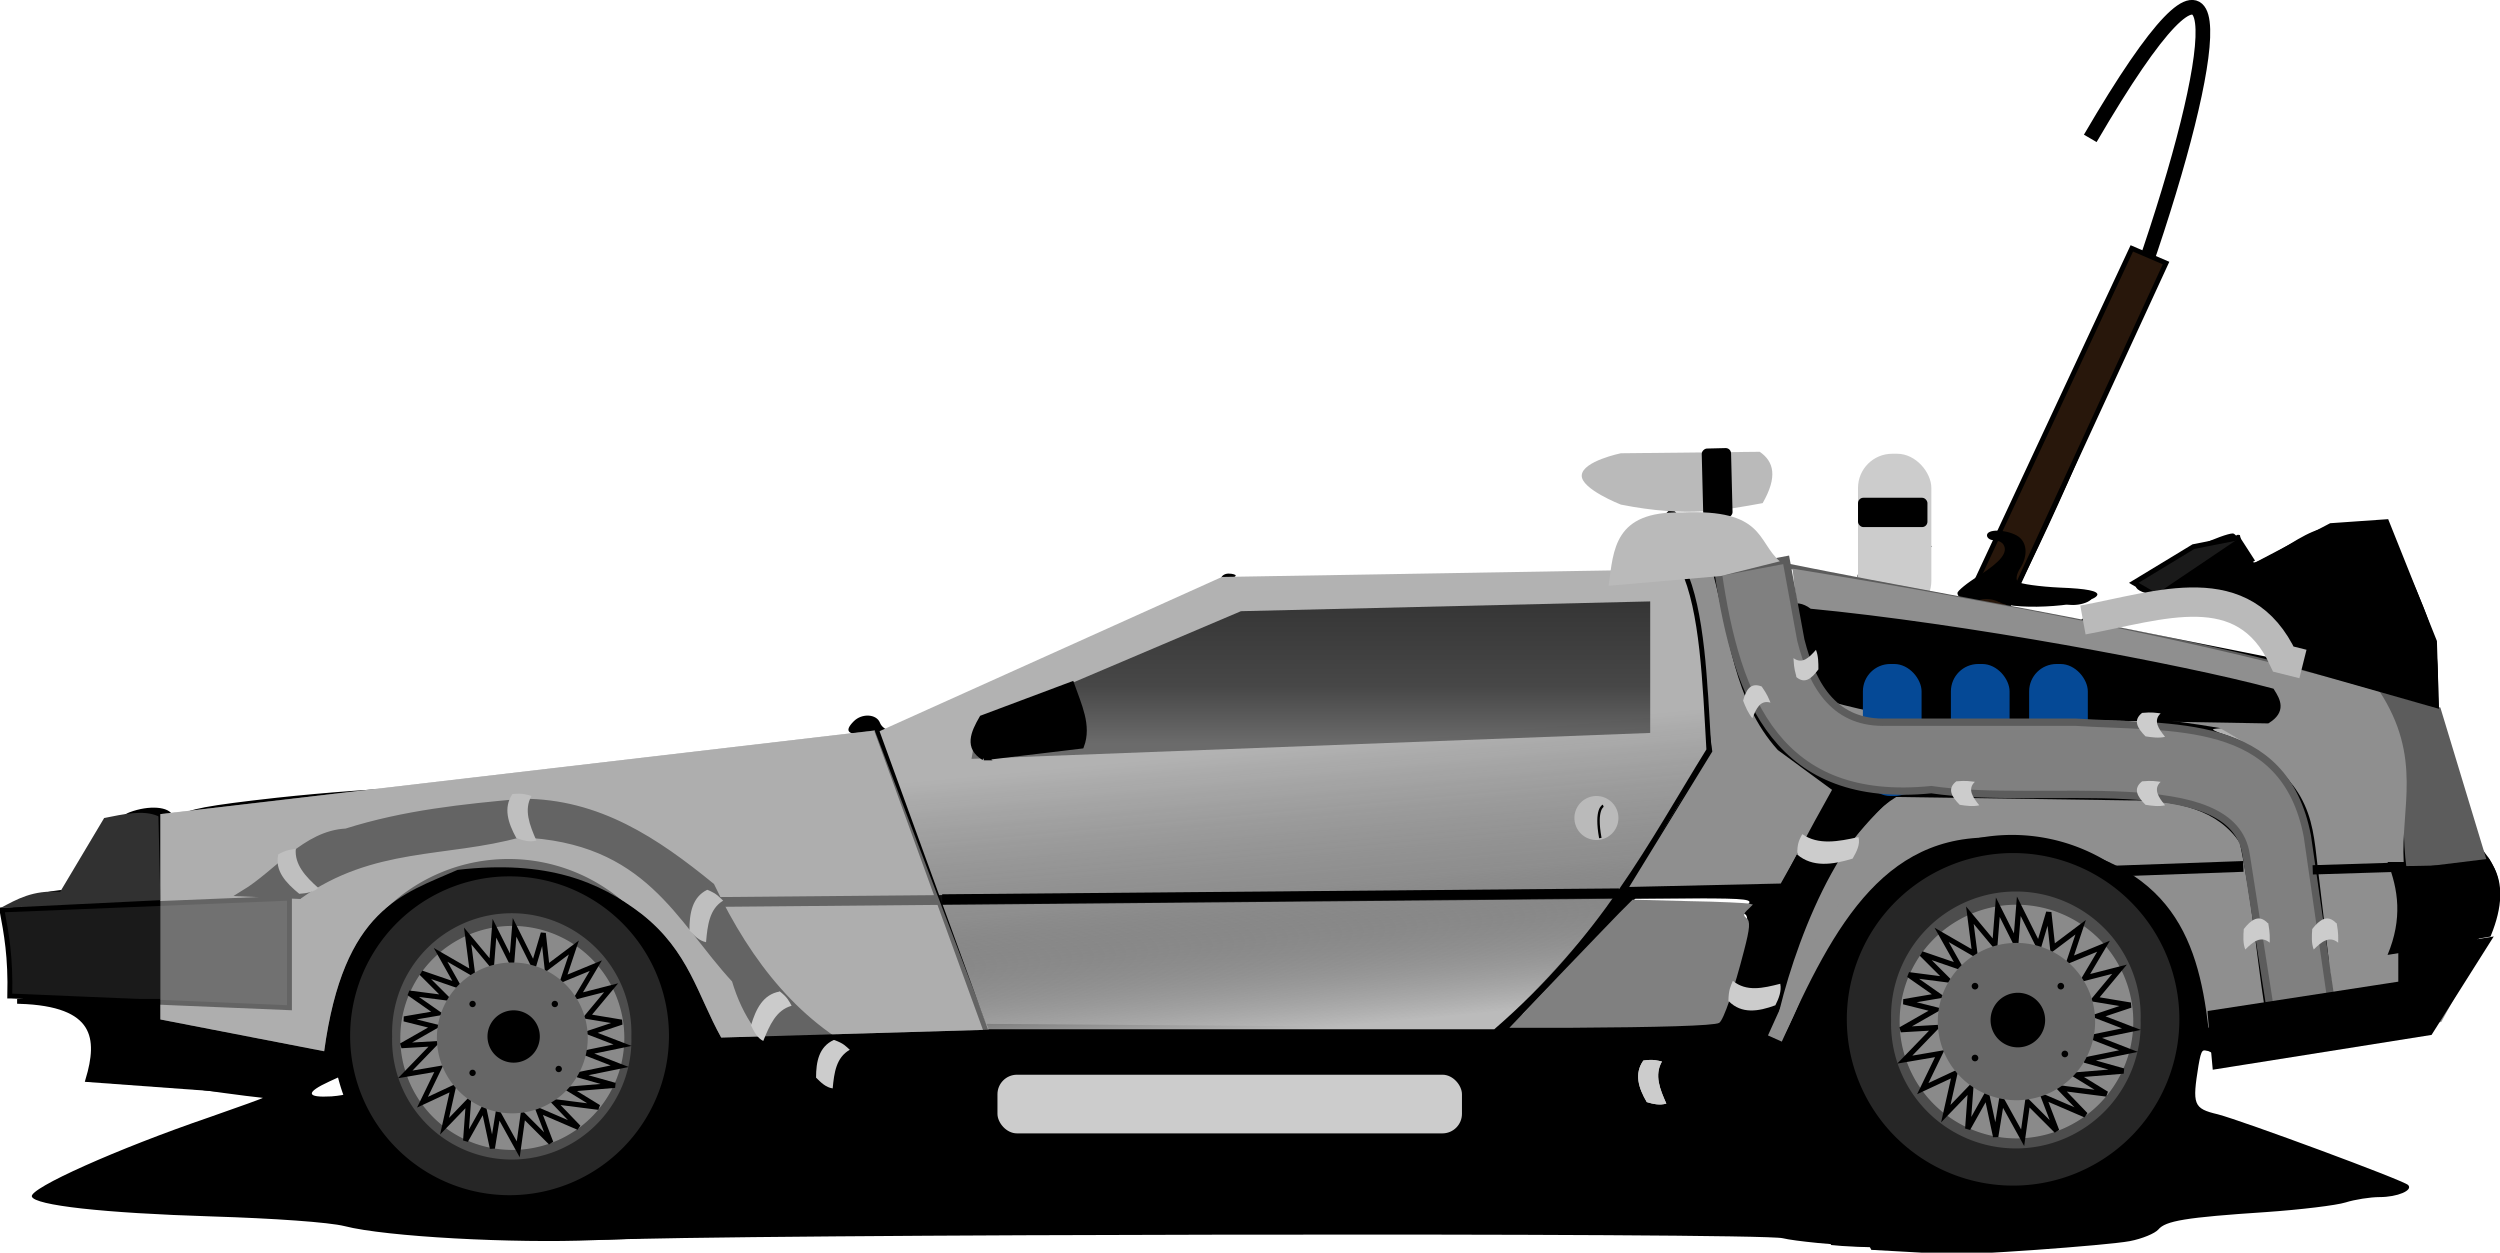 <svg xmlns="http://www.w3.org/2000/svg" xmlns:xlink="http://www.w3.org/1999/xlink" width="511.3" height="256.2"><title>back to the future</title><defs><filter id="filter3430" x="-0.2" width="1.5" y="-0.2" height="1.5"><feGaussianBlur stdDeviation="8" id="feGaussianBlur3432"/></filter><filter id="filter3480" x="-0.1" width="1.3" y="-0.1" height="1.3"><feGaussianBlur stdDeviation="4.6" id="feGaussianBlur3482"/></filter><filter id="filter4199" x="-0.6" width="2.1" y="-1.5" height="3.9"><feGaussianBlur stdDeviation="40" id="feGaussianBlur4201"/></filter><linearGradient id="linearGradient4249"><stop offset="0" id="stop4251" stop-color="#4d4d4d"/><stop id="stop4257" offset="0.4" stop-color="#1a1a1a"/><stop offset="1" id="stop4253" stop-color="#000000"/></linearGradient><linearGradient id="linearGradient3431"><stop offset="0" id="stop3433" stop-color="#bbbbbb"/><stop id="stop3439" offset="0.5" stop-opacity="0.3" stop-color="#393939"/><stop offset="1" id="stop3435" stop-opacity="0" stop-color="#000000"/></linearGradient><linearGradient id="linearGradient3415"><stop offset="0" id="stop3417" stop-color="#000000"/><stop offset="1" id="stop3419" stop-opacity="0" stop-color="#000000"/></linearGradient><linearGradient xlink:href="#linearGradient3415" id="linearGradient3757" x1="-0.8" y1="0.8" x2="-0.8" y2="-0.1"/><linearGradient xlink:href="#linearGradient4249" id="linearGradient3764" x1="0.5" y1="0.9" x2="0.5" y2="0"/><linearGradient xlink:href="#linearGradient3431" id="linearGradient3767" x1="0.5" y1="1" x2="0.4" y2="0.4"/></defs><title>Layer 1</title><path d="m594.4-440.7c5.3 12.6 0 2.1 0 0z" id="path2515" stroke-width="1" stroke="#000000" fill-rule="evenodd" fill="none"/><rect id="rect3395" width="53.9" height="81.6" x="-2.4" y="-110.6" stroke-miterlimit="4" stroke-width="2" fill-opacity="0" fill="#000000"/><g id="g3576"><g id="g3525"><path d="m89.8 1014.9l9.4 0 5.7-13.1 118-12.7 55.1-24.1 70.2-0.8 -0.8-4.5 13.1 0.4 2.4 5.7c31.6 5.2 63.1 9.4 94.7 18.8l7.3 22.4c2.3 4.5 5 9 2 13.5l-3.3 0.4c0.1 3.9-0.8 7.9-2.9 11.8l-11.4 0.8 -8.2 2.9 -2.4-3.7 -13.9 6.1c-0.5-15.7-1.9-31.1-32.2-35.1 -23.6 2.9-26.8 17.7-32.7 31l-0.8 11.8 -159.6-1.6c-6.6-13.7 0-33.1-31.4-35.9 -16.7-1.8-26.8 7.6-29.4 29.8l-0.8 4.1 -32.2 0 -1.2-4.9 0.4-4.1 -6.9-4.1 -7.8 0 -0.4-15.1zM222.9 989.6" id="path3441" stroke-width="1" stroke="#000000" fill-rule="evenodd" fill="none"/><path d="m222.9 989.6l17.1 45.7 74.7 0c14.9-13.9 28-28.5 34.3-45.7l-3.3-24.1" id="path3443" stroke-width="1" stroke="#000000" fill-rule="evenodd" fill="none"/><path d="m359.6 960.2c2.1 18 5.7 30.6 14.3 26.9l47.3 1.6c23.5-0.5 23.6 13.8 27.3 25.7l1.6 18.8 -8.6 3.3 -4.5-27.3c-3.6-11.6-14.2-9.2-22.9-10.6l-36.7 0.4c-10.2-2.8-22-2.6-24.9-18.8l-4.5-16.3" id="path3445" stroke-width="1" stroke="#000000" fill-rule="evenodd" fill="none"/><path d="m364.1 971.2l69.8 10.2c2.3 2.2 5.4 4.4 2.4 6.5l-62.9-2.4c-4.6-2.2-11-0.9-9.4-14.3z" id="path3447" stroke-width="1" stroke="#000000" fill-rule="evenodd" fill="none"/><path d="m98.4 1014.1l35.1 0 0 16.3 -35.5-0.4 0.4-15.9 0 0z" id="path3451" stroke-width="1" stroke="#000000" fill-rule="evenodd" fill="none"/><path d="m453.5 1010.4l-0.8 12.7 14.3-2 0.4-10.6 -13.9 0z" id="path3455" stroke-width="1" stroke="#000000" fill-rule="evenodd" fill="none"/><path d="m449 983.5c4.7 18.8 4.1 25.3 4.1 25.3l12.2 0.4 -8.2-23.7 -8.2-2z" id="path3457" stroke-width="1" stroke="#000000" fill-rule="evenodd" fill="none"/><path d="m132.2 1012.9c11.4-8.6 22.9-6.8 34.3-10.2 19.9 0.8 24.7 14.1 33.5 24.1 3.4 12.3 11.6 15.2 19.2 19.2l38 0.4 -0.4-6.5 -35.5 0.4c-11.3-5.5-19.1-15.9-24.9-29 -8.6-7.5-17.6-13.9-29.4-13.9 -9.1 0.9-18.2 1.9-27.3 4.9 -6.3 0.3-10.6 6.8-15.9 10.2l8.6 0.4z" id="path3461" stroke-width="1" stroke="#000000" fill-rule="evenodd" fill="#000000"/><path d="m258 1045.1l64.9 0.4 0-6.1 -64.5 1.2 -0.4 4.5z" id="path3463" stroke-width="1" fill-rule="evenodd" fill="#cccccc"/><path d="m322.9 1045.5l31.4 0.4c3.7-3.3 3.9-6.5 4.5-9.8 -1.1-9.3 7.2-24.1 16.7-37.6l-6.5-0.8c-9.5 12.8-13.7 24.6-18 36.3 -0.7 2.8-1.4 5.8-2 6.5l-25.7 0.4 -0.4 4.5z" id="path3467" stroke-width="1" stroke="#000000" fill-rule="evenodd" fill="#000000"/><path d="m338 969.2l0.4 18.4 -102.9 3.7 49-23.3c18.4-0.3 38.1-2.4 53.5 1.2z" id="path3469" stroke-width="1" stroke="#000000" fill-rule="evenodd" fill="none"/><path d="m113.9 1001l-0.4 12.2 -13.5 0.8 5.3-12.2 8.6-0.8z" id="path3471" stroke-width="1" stroke="#000000" fill-rule="evenodd" fill="none"/><path d="m133.9 1016.9l13.8-0.3" id="path3473" stroke-miterlimit="4" stroke-width="2.1" stroke="#000000" fill-rule="evenodd" fill="none"/><path d="m196.4 1015.3l37.1-0.4" id="path3475" stroke-miterlimit="4" stroke-width="2" stroke="#000000" fill-rule="evenodd" fill="none"/><path d="m233.9 1014.5l100.8 0 23.3-1.2" id="path3477" stroke-miterlimit="4" stroke-width="2" stroke="#000000" fill-rule="evenodd" fill="none"/><path d="m418.4 1012.9l18-1.2" id="path3479" stroke-miterlimit="4" stroke-width="2" stroke="#000000" fill-rule="evenodd" fill="none"/><path d="m448.2 1011.6l4.9-0.8" id="path3481" stroke-width="1" stroke="#000000" fill-rule="evenodd" fill="none"/></g><path id="path3548" d="m358 1013.2l0-1.2 -4.4 0.3c-9.6 0.6-16.8 0.8-16.8 0.5 0-0.2 0.7-1.2 1.6-2.4 3.9-5.3 7.4-11.5 10-17.5l1.3-3.1 -1.6-12.3c-1.5-11.1-1.7-12.3-2.4-12.3 -0.6 0-0.7 0.2-0.5 1.1 0.1 0.6 0.9 6.1 1.7 12.1l1.5 11 -1.7 3.9c-1.9 4.5-5.6 10.8-9.4 16.2l-2.6 3.7 -50.5 0.1c-27.8 0-50.7 0.1-51 0.1 -0.4 0-9.6-23.8-9.3-24 0.1-0.1 12.4-5.4 27.3-12l27.2-11.8 34.7-0.4c19.1-0.2 34.7-0.4 34.8-0.4 0 0 1.1 3.8 2.3 8.4 1.3 4.6 2.6 9.4 2.9 10.6 1.9 6.4 6.3 10.6 13.7 13l1.5 0.5 -2.5 3.7c-1.4 2-3.7 5.8-5.1 8.4 -2.1 3.8-2.6 4.5-2.6 3.6l0 0zm-67.9-23.3c26.8-1 48.7-1.8 48.8-1.9 0.1-0.1 0-4.5-0.1-9.7l-0.2-9.6 -2.2-0.5c-7.5-1.7-18.8-2.1-40.2-1.3l-12 0.4 -24.4 11.6c-14.7 7-24.4 11.8-24.5 12.2 -0.2 0.8-1.6 0.9 54.9-1.2l0 0zM239.7 1032.5" stroke-miterlimit="4" stroke-width="2" fill="#bcbcbc"/><path id="path3550" d="m239.7 1032.5c-4.7-12.5-6.2-16.5-6.2-16.7 0-0.1 22.2-0.1 49.4-0.1l49.4 0.1 -1.8 2.1c-1 1.2-5 5.4-8.9 9.4l-7.1 7.2 -37.1 0 -37.1 0 -0.8-2.1z" stroke-miterlimit="4" stroke-width="2" fill="#bcbcbc"/><path id="path3552" d="m257.6 1042.2l-0.2-2.9 -18 0.1 -18 0.1 -2.2-1.3c-4.2-2.5-7.7-5.4-11.4-9.6 -3.1-3.5-7.8-10.8-7.8-12 0-0.3 5.1-0.4 16-0.4l16 0 3.7 9.8 3.7 9.8 38 0 38 0 6.7-6.8c3.7-3.8 7.9-8.2 9.3-9.9 1.4-1.7 2.7-3.1 2.7-3.2 0.2-0.2 17.9-1.2 21.4-1.2l2.3 0 -1.9 4.4c-2.6 6.3-5.7 14.6-6.5 17.7 -0.4 1.5-0.8 2.8-0.9 2.9 -0.2 0.1-6 0.4-13 0.6 -11.8 0.3-12.8 0.2-12.8-0.4 0-0.6-0.4-0.7-3.4-0.5 -1.9 0.1-16.2 0.4-31.9 0.7 -15.7 0.2-28.8 0.5-29.1 0.6 -0.3 0.1-0.5 1.1-0.6 2.3 -0.1 2.1-0.1 2.1-0.3-0.7l0 0z" stroke-miterlimit="4" stroke-width="2" fill="#bcbcbc"/><path id="path3554" d="m199.4 1042.9c-0.6-1.5-1.6-5.4-3.5-13.2 -2.9-12.6-9.5-18.4-23.5-20.6 -4.6-0.8-12-0.8-14.8 0 -3.3 0.9-6.2 2.4-8.8 4.4l-2.3 1.9 -6.2 0.2 -6.2 0.2 0-1.1c0-0.7-0.2-1.1-0.7-1.2 -1.1-0.2 4.4-3.4 8.5-4.8 2.3-0.8 6.7-1.8 12.8-2.9 5.2-0.9 9.9-1.7 10.6-1.9 1.6-0.4 6.3 0.1 9.8 1.2 4.1 1.2 7.6 3.3 11.1 6.6 3.9 3.7 12.8 15.3 13.9 18 2.4 6.3 5.9 10.2 12 13.7l2.2 1.3 -7.2 0 -7.2 0 -0.6-1.5z" stroke-miterlimit="4" stroke-width="2" fill="#bcbcbc"/><path id="path3556" d="m197.8 1012.5c-1-2.3-8.3-8.1-14.1-11.3 -3.9-2.2-8.1-3.6-12.3-4.2 -5.5-0.8-16.8 0.6-29 3.7 -7.2 1.8-8.5 2.4-12 5.3 -1.3 1.1-3.8 3.1-5.4 4.4l-3 2.3 1.5 0.2c0.8 0.1-0.9 0.3-3.9 0.3l-5.4 0.1 0-5.9 0-5.9 1.7-0.2c3-0.4 104.4-11.2 105.3-11.2 0.8 0 1.4 1.2 5.3 11.7 2.4 6.4 4.3 11.7 4.3 11.8 -0.1 0.1-7.4 0.2-16.3 0.2l-16.2 0.1 -0.7-1.5z" stroke-miterlimit="4" stroke-width="2" fill="#bcbcbc"/><path id="path3558" d="m101.5 1012.5c0.1-0.5 1.2-2.9 2.3-5.5l2-4.6 2.5-0.3c1.4-0.1 3-0.3 3.7-0.3l1.2 0 0 2.8c0 1.5-0.1 3.9-0.3 5.3l-0.3 2.5 -2.5 0.2c-8.5 0.7-8.9 0.7-8.6-0.2l0 0z" stroke-miterlimit="4" stroke-width="2" fill="#bcbcbc"/><path id="path3560" d="m105.8 1040.5c-0.3-1.1-0.4-3-0.4-4.4l0.1-2.5 -2.5-1.4 -2.5-1.4 16.9 0.1 16.9 0.1 0-6.3c0-5.4 0.1-6.3 0.6-6.6 0.4-0.1 2.7-0.2 5.3-0.2l4.6 0 -1.4 2.3c-2 3.4-4.1 10.1-5.1 16.5l-0.9 5.6 -15.6 0 -15.6 0 -0.5-1.9z" stroke-miterlimit="4" stroke-width="2" fill="#bcbcbc"/><path id="path3562" d="m425.4 1035.4c0-3-1-9.5-1.8-12.2 -0.7-2.3-2.5-5.9-3.8-7.5 -0.5-0.7-1-1.4-1-1.5 0-0.1 0.7-0.3 1.5-0.3 0.8 0 4.8-0.2 8.8-0.5l7.2-0.5 0-1.2c0-1-0.2-1.2-1.1-1.2 -0.8 0-15.9 1.1-17.1 1.2 -0.1 0-0.1 0.4-0.1 0.8 0 0.7-0.4 0.5-2.4-1.2 -4.5-3.6-11-6.2-19.2-7.6 -3.7-0.6-5.3-0.6-9.6 0.5 -8 1.9-14.2 5.9-18.4 11.8 -2.1 2.9-4.1 6.8-7 13.7 -1.2 2.8-2.2 4.9-2.2 4.6 0-0.3 0.3-1.8 0.6-3.5 1.3-6.6 5-14.5 11.8-25.1l4-6.2 17-0.1c22.1-0.1 21.9-0.1 27.9 0.4 6.4 0.6 10.1 1.7 12.3 3.7 2.9 2.6 3.4 4.2 5.6 17.6 1.1 6.7 2.1 12.4 2.1 12.5 0 0.2-0.3-0.1-0.8-0.7l-0.8-0.9 -6.3 2.8c-3.5 1.5-6.5 2.9-6.8 3 -0.4 0.1-0.5-0.5-0.5-2.4z" stroke-miterlimit="4" stroke-width="2" fill="#bcbcbc"/><path id="path3564" d="m450 1023.3c-0.5-5.3-1-10-1.1-10.4 -0.2-0.6 0-0.7 1.6-1 1-0.2 2-0.2 2.1-0.1 0.1 0.1 0 2.7-0.2 5.8 -0.2 3.1-0.3 5.7-0.2 5.9 0.1 0.1 2.5-0.1 5.3-0.5 2.8-0.4 5.2-0.6 5.4-0.5 0.4 0.4-0.6 5.4-1.5 7.5l-0.9 2.1 -2.7 0.2c-1.5 0.1-3.6 0.3-4.8 0.4l-2.1 0.2 -0.8-9.7z" stroke-miterlimit="4" stroke-width="2" fill="#bcbcbc"/><path id="path3566" d="m447 1006.4c-3.2-10.5-6.9-14.8-14.9-17.1l-2.4-0.7 3.8 0c3.3 0 3.8-0.1 4.2-0.8 0.7-1.3 0.5-3-0.5-4.1 -2.7-3 0-2.4-37.9-7.9 -19.2-2.8-35.2-5.1-35.4-5.1 -0.2 0-0.4 1.3-0.4 3 0 3.6-0.4 2.8-1.6-4.1 -0.9-5.1-0.9-7 0-4.5 0.4 1 0.9 1.6 1.4 1.7 0.5 0.1 11 1.8 23.4 3.9 23.9 3.9 32.9 5.6 44.8 8.2 7.7 1.7 16.5 3.9 16.7 4.1 0.3 0.3 2.7 11.8 3.5 16.5 0.4 2.7 0.8 6 0.8 7.4l0 2.6 1.3 0c0.8 0 1 0.1 0.5 0.2 -0.4 0.1-1.3 0.3-1.8 0.5 -0.6 0.2-1.7 0.5-2.5 0.6l-1.5 0.2 -1.4-4.6z" stroke-miterlimit="4" stroke-width="2" fill="#bcbcbc"/></g><path id="path3568" stroke-miterlimit="4" stroke-width="2" fill="#bcbcbc"/><path id="path3608" stroke-miterlimit="4" stroke-width="2" fill="#b2b2b2"/><path id="path3610" stroke-miterlimit="4" stroke-width="2" fill="#b2b2b2"/><path id="path3622" stroke-miterlimit="4" stroke-width="2" fill="#b2b2b2"/><rect id="rect3785" width="148" height="119" x="-69" y="422.8" ry="1.1" stroke-miterlimit="4" stroke-width="5" stroke="#ff0000" fill="#808080" opacity="0"/><path d="m504 295.2l5 2M427.5 28.3" id="path3416" stroke-width="1" stroke="#000000" fill-rule="evenodd" fill="none"/><path d="m427.5 28.3c57.3-98.2-5.3 102.4-46.8 136.4l0.4-0.1" id="path3801" stroke-miterlimit="4" stroke-width="3" stroke="#000000" fill-rule="evenodd" fill="none"/><path d="m401 125.8l35-75 7 3 -35 76 -7-4z" id="path3793" stroke-width="1" stroke="#000000" fill-rule="evenodd" fill="#28170b"/><g id="g2486" transform="matrix(0.99, 0, 0, 0.99, -37.145, -589.15)" fill="#000000"><g id="g2440" fill="#000000"><g id="g2431" fill="#000000"><g id="g2423" fill="#000000"><g id="g2416" fill="#000000"><g id="g2410" fill="#000000"><path id="path2392" d="m423.8 852.7c-7.4-0.4-15.5-1.2-18-1.8 -4.9-1.2-217.1-0.9-245.5 0.4 -16.6 0.7-43.1-0.7-51.6-2.9 -3.2-0.8-14.5-1.6-27.4-2 -22.6-0.7-36.6-2.3-37.2-4.1 -0.6-1.7 17.7-9.9 36.7-16.4 6.3-2.2 11.3-4 11-4 -7.7-0.8-30.4-4.2-31.1-4.6 -1.2-0.8-1.1-3.8 0.2-5.1 3.6-3.6-4.2-10.5-13.3-11.9l-4.7-0.7 0.2-4.6c0.1-2.5-0.2-6.7-0.6-9.3 -0.8-4.6-0.8-4.7 2.4-5.7 1.8-0.6 4.7-1.1 6.6-1.1 3.3 0 3.5-0.3 6.8-7.5 2.5-5.5 4.1-7.8 6-8.5 4-1.5 8.2-1.2 8.9 0.7 0.6 1.5 0.7 1.5 1.9 0 0.9-1.3 5.3-2.1 19.6-3.7 10.1-1.1 22.5-2 27.5-2 5 0 14-0.6 20-1.4 11.7-1.5 13.6-1.3 13.6 1.3 0 1.4 0.2 1.4 0.9 0.2 0.8-1.2 1.9-1 7.2 1.4 7.2 3.2 16.6 10 18 13 0.5 1.1 2.2 3 3.6 4.1 2.5 2 3.5 2.1 23.9 1.6 22.4-0.5 22.8-0.6 20.2-5 -0.6-1-2.9-7.4-5.2-14.2l-4.2-12.5 -3.7 0.3c-3.8 0.3-4.7-0.5-2.6-2.6 1.7-1.7 4.7-1.5 5.4 0.3 0.3 0.8 1.2 1.5 1.9 1.5 0.7 0 2.5 3.3 4 7.3 1.5 4 3.8 9.7 5.1 12.6 1.3 3 2.4 6.1 2.4 7 0 4.1-0.3 4.1 70.5 4.1 60 0 68.3-0.2 70.3-1.6 1.2-0.9 2.2-2.1 2.2-2.7 0-0.6 2.2-4.3 4.8-8.2 10.5-15.3 10.5-15.4 9.7-26.9 -0.8-11.7-2.5-22.7-3.8-24.2 -0.5-0.5-3.4-1.5-6.6-2 -4.8-0.8-5.8-1.4-6-3.3 -0.4-3 1.4-5.2 4.3-5.2 1.2 0 2.8-0.7 3.5-1.5 1.1-1.3 1.4-1.3 2.4 0 1.1 1.4 6 2.1 10 1.4 2.9-0.5 3.1 2 0.3 3.1l-2.4 0.9 1.4 7.8c0.8 4.3 1.9 8.3 2.4 8.8 0.5 0.5 0.9 2.9 0.9 5.3 0 5.4 2.8 11.1 8.7 17.4 6.1 6.6 13 9.2 24.3 9.3 4.7 0.1 8.9 0.4 9.5 0.7 0.5 0.3 11.6 0.5 24.5 0.5 23.5-0.1 23.5-0.1 23.8-2.3 0.3-2.1 0.9-2.2 10-2.5l9.7-0.3 -3.5-1.8c-1.9-1-7-2.2-11.2-2.7 -4.3-0.5-8.8-1.5-10-2.2 -3-1.7-42-2.3-46-0.6 -2.2 0.9-3.1 0.8-4.5-0.4 -0.9-0.8-3.7-1.8-6.1-2.2 -7.3-1.2-10.9-3.2-13.7-7.7 -1.5-2.3-3-5.3-3.3-6.7 -0.8-2.9 0.6-6.7 2.7-7.5 1.6-0.6 20.7 2.1 44.3 6.3 9.1 1.6 21.4 3.7 27.5 4.6 20.5 3 22.8 3.5 24.7 5.3 4.5 4.1 4.5 7.7 0 8.8 -2.6 0.6-2.6 0.7-0.7 2.1 1.1 0.8 3.5 1.4 5.3 1.4 2.8 0 3.5 0.5 4.4 3 1.3 3.8 4.1 5.4 6.8 4 1.1-0.6 2-1.5 2-2 0-1.9 1.7-0.9 2.8 1.6 1.4 3.2 3.2 2.3 3.2-1.6 0-4.7-2.1-13.1-3.3-13.4 -0.6-0.2-4.8-1.5-9.2-2.9 -9.9-3.2-24.5-6.8-39-9.6 -6.1-1.2-11.6-2.4-12.4-2.6 -4-1.4 7-5.3 15.8-5.5l3.7-0.1 -3.8-0.7c-6.2-1.2-6.4-2.4-1-5.8 4.5-2.8 14.3-7.2 16.2-7.2 0.5 0 1.4 1.3 2.1 3 0.7 1.7 1.7 3 2.4 3 0.6 0 3.8-1.7 7.1-3.7 5.2-3.2 7-3.8 13.3-4.1 7.2-0.4 7.2-0.4 8.3 2.5 0.6 1.6 1.9 4.7 2.9 6.9 5.4 12 6.3 15.5 6.3 23.7 0 6.6 0.6 9.8 2.8 15.8 1.5 4.1 3.1 9.3 3.5 11.5 0.4 2.2 2 5.7 3.6 7.7 4.5 5.7 3.4 13.7-2.6 18.3 -2.3 1.8-3.5 3.5-3.5 5.1 0 3.7-2.6 9.1-4.9 10.4 -1.2 0.6-4.9 1-8.3 0.8l-6.2-0.3 0.2-6.5c0.2-7.4-0.2-8.4-4.1-9.4 -2.6-0.6-2.8-0.5-2.9 3.1 -0.3 6 0.3 11.7 1.2 12.1 1 0.4-3.4 5.2-4.7 5.2 -0.6 0-1.6-0.7-2.3-1.5 -1.4-1.7-2.8-1.5-11.1 2.2 -4.4 1.9-6.1 2.3-7.6 1.4 -1.8-0.9-2-0.7-2.6 2.7 -1.3 8.1-1.1 8.9 4 10.1 5 1.3 38.3 13.6 39.3 14.6 1.1 1.1-2.2 2.5-5.9 2.5 -1.9 0-5.1 0.5-7 1.1 -1.9 0.6-9.3 1.5-16.5 2 -16.6 1.1-20.7 1.8-22.2 3.6 -0.7 0.8-3.3 1.9-5.9 2.4 -4.8 0.9-34.2 3-37.9 2.7 -1.1-0.1-8.1-0.5-15.5-0.9zm-284.5-18c-0.3-0.5-1.3-1-2.1-1 -0.8 0-1.2 0.5-0.9 1 0.3 0.5 1.3 1 2.1 1 0.8 0 1.2-0.5 0.9-1zm-5.5-3c0-0.5-0.5-1-1.1-1 -0.6 0-0.8 0.5-0.4 1 0.3 0.5 0.8 1 1.1 1 0.2 0 0.4-0.5 0.4-1zm10-7.4c0-0.2-0.4-0.7-1-1.1 -0.6-0.3-1-0.1-1 0.4 0 0.6 0.4 1.1 1 1.1 0.6 0 1-0.2 1-0.4zm-33.2-5.3c0.4-2.7-0.1-2.8-5-0.5 -5 2.3-4.9 3.4 0.4 3.1 3.5-0.3 4.3-0.7 4.6-2.6zm339.2-0.2c0-1.5-0.7-2-2.5-2 -2.7 0-3.2 0.9-1.3 2.8 1.8 1.8 3.8 1.4 3.8-0.8zm-101.1-1.4c0.8-1 0.9-1.6 0.1-2.1 -1.3-0.8-67.3-0.7-69.5 0.1 -0.8 0.3-1.5 1.2-1.5 2 0 2.1 69.2 2.1 70.9 0zm6.5-1.7c-0.9-1.5-2.4-1.1-1.8 0.6 0.3 0.8 1 1.2 1.5 0.9 0.5-0.3 0.7-1 0.3-1.5zm-114.5-11.7c0-0.4-2.1-5.4-4.7-11l-4.7-10.2 -13 0.5c-7.2 0.3-13.2 0.7-13.5 1 -0.2 0.2 1.1 0.5 3 0.5 1.9 0 4 0.4 4.8 0.9 0.9 0.6-2 1.1-7.8 1.6l-9.1 0.7 2.8 5.1c1.5 2.8 4.2 6.6 5.9 8.4l3.1 3.3 16.6 0c9.1 0 16.6-0.3 16.6-0.7zm109.7-4.1c6-5 16.9-16.9 16.1-17.7 -0.2-0.2-1.8 0-3.4 0.5 -1.6 0.5-2.6 0.9-2.1 1 0.4 0 0.5 0.6 0.1 1.2 -0.4 0.7-1.3 0.4-2.4-0.7 -1.6-1.7-4.9-1.8-61.3-1.8 -32.8 0-59.9 0.3-60.2 0.6 -0.7 0.7 5 17.9 6.4 19.4 1 1 34.2 2 79.7 2.4l21.2 0.2 5.8-4.8zm43.3 2.6c0.5-1.2 1.9-5.8 3.2-10.2 1.7-6 2-8 1-8.4 -0.9-0.3-0.7-0.8 0.5-1.8 1.6-1.2 0.1-1.4-10.6-1.4l-12.4 0 -11.7 12 -11.7 12 20.4 0c20.2 0 20.4 0 21.3-2.2zm-219-24.9c0-1.6-6.9-7.7-11.5-10.2 -4.3-2.3-16-3-21.9-1.4 -3.9 1.1-1.6 2.6 4 2.7 6.1 0 17.6 3.4 23.6 6.8 6.3 3.6 5.8 3.5 5.8 2.1zm231.9-5c1-1.7 2.8-3.7 4-4.6 3-2.1 2.7-3-1.8-5.3 -3.9-2-8.7-8.7-12.7-17.9l-1.6-3.6 -1.8 5.7c-1.9 6.3-6.3 14.6-11.6 22.1 -1.9 2.6-3.1 5.2-2.8 5.8 0.3 0.5 6.4 1 13.5 1l13 0 1.9-3.1zm16.8-0.3c10.9-7.8 29.2-11.1 44.3-8 1.6 0.3 2.1 0.2 1.5-0.5 -2.9-2.8-18.5-3.9-28-2.1 -2.7 0.5-7.3 1.1-10.1 1.3 -7.8 0.5-10.5 2.7-12.9 10.4 -0.9 3-0.4 2.9 5.2-1.1zm72.3-52.1c-0.7-0.8-2.4-1.5-3.9-1.5l-2.6 0 2.5 1.4c3.5 2 5.7 2 4 0zm-293 50.5c0-1.2 1.7-1.2 4.5 0 1.7 0.7 1.5 0.9-1.2 0.9 -1.8 0-3.2-0.4-3.2-0.9zm51.6-2.2c-0.2-0.7-0.7-4.8-1-9.1 -0.3-4.3-0.8-8.2-1.1-8.7 -0.3-0.5-2.8-0.9-5.6-0.9 -2.8 0-5.9-0.5-6.9-1 -2.1-1.1-2.6-4.9-0.9-8 1.2-2.2 13.9-8.9 16.9-8.9 1.1 0 2.3-0.5 2.7-1.1 0.4-0.7 2.4-0.9 5.4-0.5 4 0.5 6 0.1 12.6-2.7 10.9-4.7 22.7-8.4 30.4-9.7 3.6-0.6 20.5-1.3 37.5-1.7 29.1-0.6 31.1-0.5 32.5 1.2 1.1 1.3 1.6 4.9 1.8 12.5 0.4 13.7 0.2 14-11.2 14.1 -4.5 0-15.4 0.2-24.2 0.4 -8.8 0.2-29.7 0.7-46.5 1 -18.3 0.4-31 1-31.7 1.6 -0.8 0.7-1.3 4.8-1.5 11.7l-0.3 10.7 -4.3 0.3c-2.9 0.2-4.4-0.1-4.7-1zm30.1-29.5c-0.4-2.6-0.9-4.9-1.1-5.2 -0.9-0.9-14 5.5-14.3 7.1 -0.4 1.9 1.8 2.4 10.2 2.6l5.9 0.1 -0.6-4.7zm48.9 2.8l15-0.6 0.8-5.4c0.4-3 0.5-5.7 0.2-6 -1-1-15.4-1.2-23.9-0.4 -7.9 0.8-8 0.8-8.9 4 -0.8 2.6-1.7 3.4-4.9 4.3 -5 1.3-12.1-0.7-12.6-3.6 -0.2-1.1-0.5-3-0.8-4.3l-0.5-2.4 -1.9 3.1c-1 1.7-2.3 3.4-2.9 3.7 -1.2 0.7-1.5 7.8-0.4 8.9 0.4 0.4 6.4 0.4 13.3 0.1 6.9-0.4 19.3-0.9 27.5-1.3zm7.4-23.8c0.2-0.2-4.2-0.4-9.8-0.4 -6.5 0-10 0.4-9.6 1 0.6 0.9 18.3 0.3 19.4-0.6zm31.8 43c-0.9-0.9 0.2-2.4 1.9-2.4 0.8 0 1.4 0.7 1.4 1.5 0 1.5-2.1 2.1-3.3 0.9zm78-41.5c-1-0.6-2.7-0.8-3.8-0.5 -2.3 0.6-4.8-0.1-4.8-1.4 0-0.4 2-2.1 4.5-3.6 4.5-2.9 6-4.8 5-6.4 -0.3-0.5-1.2-0.9-2-0.9 -0.8 0-1.4-0.5-1.4-1 0-1.3 3.6-1.3 6.1 0 2.2 1.2 2.5 4.1 0.7 6.9 -0.7 1.1-0.9 2.3-0.4 2.7 0.4 0.4 4.4 1 8.8 1.2 5.4 0.2 7.8 0.7 7.6 1.5 -0.7 2.2-16.8 3.4-20 1.5zm-26.2-3.6c-1.1-0.3-2.3-0.8-2.8-1.2 -1.9-1.8 7.8-7 13.3-7 2 0 2.2 0.2 1 0.9 -0.8 0.5-1.5 2.4-1.5 4.2 0 3.1-0.2 3.3-4 3.4 -2.2 0.1-4.9-0.1-6-0.3zm-134.5-1.3c0-0.5 0.7-1 1.5-1 0.8 0 1.5 0.2 1.5 0.4 0 0.2-0.7 0.7-1.5 1 -0.8 0.3-1.5 0.1-1.5-0.4zm93-16.9c-0.8-0.5-3.7-1.9-6.5-3.1 -4.8-2.2-4.9-2.3-2.5-3.2 1.5-0.6 3.2-0.6 4.5 0 1.1 0.5 3.6 1.2 5.5 1.6 2.9 0.5 3.8 0.2 5.2-1.7 1.5-1.9 2-2.1 3.5-1 1 0.7 2.6 1.5 3.5 1.9 1 0.3 1.8 1 1.8 1.4 0 1.5-4.5 3.9-7.1 3.8 -1.3 0-3.3 0.2-4.4 0.5 -1.1 0.3-2.7 0.2-3.5-0.3zM416 851.8" fill="#000000"/><path id="path2390" d="m416 851.8c-4-0.5-8-1.1-9-1.5 -1-0.4-52.6-0.9-114.7-1.1 -84.8-0.3-113.9-0.1-116.5 0.8 -8 2.7-57.2 0.7-67.5-2.7 -2.6-0.9-11.3-1.5-24.5-1.8 -18.9-0.4-31-1.8-31-3.5 0-1 6.8-4 12.5-5.6 2.8-0.8 6.4-1.9 8-2.4 9.1-3.3 18.2-5.4 27.5-6.5l10.5-1.2 0.3-3.8c0.5-5.9-1-6.9-6.6-4.4 -5.7 2.6-14.5 2.8-31.5 0.8 -13.1-1.6-15-2.6-12.3-6.6 0.9-1.4 1.4-3.4 1.1-4.4 -0.8-2.5-10.7-8-14.4-8 -3.4 0-5.4-1.9-4.1-4 1-1.6 0.2-9.9-1.2-11.6 -1.2-1.5 1.1-3.2 5.2-3.9 1.9-0.3 4.4-0.8 5.5-1 1.5-0.3 3-2.5 5.4-8 3.5-7.9 4.8-9 10.6-8.3 2.8 0.3 2.9 0.4 2.9 7.1 0 3.7 0.3 6.8 0.6 6.8 0.3 0 1.1-2.8 1.7-6.2 0.6-3.4 1.5-6.5 2-7 0.5-0.5 6.4-1.1 13.3-1.5 6.8-0.4 14.2-1.3 16.3-2 2.1-0.7 7.7-1.3 12.3-1.3 7.8 0 8.5 0.2 9 2.1l0.6 2.1 1.7-2.3c1.5-1.9 3.4-2.5 12.1-3.6 5.7-0.7 10.9-1.1 11.6-0.9 0.7 0.3 1.3 1.5 1.3 2.7 0 2.1 0.1 2.1 1.9 0.5 1.8-1.6 2.3-1.5 10.3 2.3 4.6 2.2 9.9 5.6 11.8 7.6 3.4 3.5 3.4 3.6 1.6 5.6 -2 2.2-1.3 4.2 0.7 2.2 1.7-1.7 3.5-1.5 5.5 0.6 1.6 1.6 3.2 1.7 16.8 1 8.2-0.4 17.4-0.5 20.3-0.2 3.9 0.4 5.8 0.2 7-0.9 1.3-1.2 2.9-1.3 7.4-0.7 3.2 0.4 34 0.9 68.5 0.9 60.1 0.1 62.9 0 66.5-1.8 2.1-1.1 3.8-1.5 3.8-1 0 0.5 6.4 0.9 14.1 0.9l14.1 0 3.8-4.2c2.1-2.3 3.8-4.9 3.9-5.7 0-0.8-1.9-2.7-4.3-4.1 -3.6-2.2-5.1-4.2-9.2-12.2 -2.7-5.3-5.4-9.6-6.1-9.6 -2 0-2.6-3.9-1.8-13.5 0.4-5.9 0.3-10-0.4-11.2 -0.7-1.3-3.3-2.6-7.8-3.8 -8-2.1-8.7-2.6-7.8-5.4 0.8-2.7 3.5-2.7 3.5-0.1 0 2.4 0.9 2.6 2.5 0.4 1-1.4 1.6-1.5 4.9-0.3 4.9 1.8 5.4 2.5 6.7 9.5 0.6 3.2 1.7 7.3 2.4 8.9 0.8 1.7 1.1 4 0.8 5.2 -0.8 3.1 3 10.4 8.8 16.8 4.1 4.5 6.1 5.8 11.1 7.3 9.5 2.9 14.4 3.5 17.7 2.1 2-0.8 3.3-0.9 4.2-0.2 0.7 0.6 11.1 1.2 25.2 1.5 20.9 0.4 24.4 0.3 26.8-1.2 2.6-1.5 2.9-1.5 4.2 0.2 1.6 2.2 8.6 4 10 2.6 0.5-0.5 2.2-1 3.8-1 3.2 0 3.8-2.3 1.2-5.1 -2.1-2.4-1.3-3.4 3-3.7 3.3-0.2 3.6 0 3.6 2.4 0 2.9 6 11.8 8.7 12.9 1.1 0.4 2.2 0 3-1.1 0.7-1 2-1.7 2.7-1.5 3.2 0.7 3-18.4-0.2-22 -0.9-1-2.2-1.7-3.1-1.7 -0.8 0-5.8-1.4-11.1-3.1 -5.3-1.7-17.8-4.8-27.9-6.9 -21.7-4.5-23-5.1-14.5-7.1 7.1-1.6 15.5-1.1 20.6 1.5 4.1 2 4.7 2.1 4.7 0.7 0-2.9-1.8-4.5-5.2-4.7 -5.7-0.3-12.8-1.6-12.8-2.5 0-1.8 14.3-10 17.3-10 0.8 0 2 1.4 2.7 3 0.7 1.7 1.6 3.3 2.1 3.6 0.5 0.3 2.9-0.9 5.4-2.6 6.5-4.5 10.7-6 16.8-6l5.4 0 2.8 6.3c4 8.9 5.6 13.5 6.6 19.8 1.1 6.6 1.1 7.6 0.3 11.5 -0.4 2.1 0.2 4.7 1.9 8.7 1.4 3.1 3.3 8.5 4.2 12 0.9 3.5 2.7 7.8 4 9.5 3.3 4.4 3 14.8-0.5 16.1 -3.2 1.1-6.1 4.6-6.1 7.4 0 7.4-5.4 11.7-13.1 10.4 -3.7-0.6-3.8-0.7-2.4-2.8 0.8-1.2 1.5-3.2 1.5-4.4 0-1.3 0.6-2.5 1.3-2.7 5.1-1.5 5.3-1.8 2-2.6 -5.9-1.3-7.6-3.9-4.7-7.1 2.2-2.4 1-7.9-1.7-7.9 -1.4 0-1.9 0.7-1.9 2.5l0 2.5 -4.2-1.7c-2.3-0.9-4.9-2.1-5.7-2.7 -1.2-0.9-1.3-0.4-0.7 2.9 0.4 2.2 1.3 5.3 2 7 2 4.5 1.9 18.9-0.1 20.6 -1.3 1.1-1.8 1-2.9-0.5 -1.6-2.2-5.9-1.7-11.8 1.5 -2.2 1.2-5.2 1.9-6.9 1.7l-3.1-0.3 -1.2 8.5c-0.7 4.7-1.5 9.5-1.9 10.6 -0.7 2.3-0.3 2.5 9.5 5 9.4 2.4 14.3 3.2 20.5 3.4 4.5 0.1 5.4 0.3 3.4 0.9 -1.4 0.4-3.6 1.3-4.9 2 -2 1.1-15.2 2.4-31.5 3.3 -3.3 0.2-4 0.6-4 2.2 0 1.7-1.1 2.2-7 3.3 -8.3 1.6-47.9 2.4-58.3 1.2zm47.5-16.8c3.5-2.5 6.9-6.2 5.6-6.2 -1.5 0-6.3 2.4-6.3 3.2 0 0.4-1.9 1-4.3 1.4 -2.3 0.4-4.7 1-5.2 1.3 -2.4 1.4-14.5-1-14.5-2.9 0-0.5-0.7-0.9-1.5-0.9 -1.8 0-2-2.1-0.2-3.9 1-1.1 0.8-1.2-1.5-0.7 -2.7 0.6-3.8-0.6-1.7-1.9 1.7-1.1 1.1-2.5-1.1-2.5 -1.8 0-1.9-0.2-0.8-1.6 1.1-1.4 1.1-1.8-0.4-2.9 -1.6-1.1-1.6-1.4-0.2-2.6 1-0.9 1.2-1.5 0.5-2 -1.4-0.9 0.9-11 2.7-11.7 0.7-0.3 1.3-1.1 1.3-1.9 0-0.8 0.7-1.7 1.5-2 0.8-0.3 1.5-1.3 1.5-2.1 0-0.9 0.6-1.3 1.5-0.9 0.9 0.3 1.9-0.2 2.6-1.4 0.6-1.1 1.6-1.7 2.2-1.3 0.6 0.4 1.7-0.1 2.4-1.1 1-1.4 1.6-1.5 2.7-0.7 1.5 1.3 2.7 0.6 2.7-1.6 0-2-6.3-0.7-12.4 2.6 -8.3 4.5-12.9 12.5-12.8 22.6 0.1 7.3 1.8 11.8 6.6 16.8 4.8 4.9 8.8 6.9 15.5 7.7 6.3 0.7 9.8 0 13.7-2.8zm-312 2.2c1.2-0.3 2.3-1 2.3-1.6 0-0.5-0.7-0.7-1.6-0.4 -1.7 0.7-9.7-1.1-12.9-2.8 -6.5-3.5-10.6-6.8-10.2-8.1 0.3-0.8-0.3-1.6-1.4-2 -2.6-0.8-2.5-2.1 0.3-2.9l2.3-0.6 -2.5-2c-2-1.5-2.1-2-0.8-2 2.3 0 3.2-1.8 1.9-3.4 -0.8-1-0.7-1.5 0.5-2 1.1-0.4 1.4-1.3 1-2.6 -0.5-1.4-0.2-2 0.9-2 0.9 0 1.6-0.9 1.6-2 0-1.1 0.4-2 1-2 0.6 0 1-0.7 1-1.5 0-0.8 0.9-1.5 2-1.5 1.2 0 2-0.7 2-1.6 0-1.1 0.6-1.5 2-1.1 1.2 0.3 2.4-0.1 2.9-1.1 0.7-1.3 1.2-1.4 2.4-0.3 0.9 0.7 2.4 1 3.5 0.7 1.1-0.3 2.3-0.2 2.6 0.4 0.4 0.6 1.5 1 2.5 1 1 0 2.1 0.7 2.4 1.5 0.3 0.8 1.5 1.5 2.6 1.5 1.1 0 2 0.6 2 1.4 0 0.8 0.9 1.7 2 2.1 1.1 0.4 1.7 1.1 1.4 1.6 -0.3 0.5 0.1 1.8 1 2.8 0.9 1 1.4 2.5 1 3.3 -0.3 0.8-0.1 1.9 0.5 2.2 0.8 0.5 0.8 1.1-0.1 2.1 -1.6 1.9 0.5 4.4 2.2 2.7 1.6-1.6-0.7-11.7-3.6-16.4 -7.4-11.7-25.5-13.6-35.9-3.6 -6.7 6.5-8.4 15.8-4.6 25.9 2.1 5.6 7.7 11.9 12 13.6 2.8 1.1 10.4 1.4 13.8 0.5zm7.3-3.3c0-0.5-0.4-1.2-1-1.6 -0.6-0.3-1 0.1-1 0.9 0 0.9 0.4 1.6 1 1.6 0.6 0 1-0.4 1-0.9zm159-3c41.1 0 68-2.1 68-5.2 0-0.5-15.2-0.9-33.7-0.9 -18.6 0-55.3-0.2-81.7-0.4 -26.4-0.2-52.4-0.1-57.7 0.2l-9.7 0.5 3.4 2.3c3.9 2.6 7 2.8 63.1 4.1 15.9 0.4 29.1 0.8 29.3 0.9 0.2 0.1 2-0.1 4-0.6 2-0.5 8.9-0.8 15.2-0.8zm-154 0c0-1.1-4.2-4.2-4.9-3.5 -0.6 0.6 2.9 4.5 4 4.5 0.5 0 0.8-0.4 0.8-0.9zm-11.9-4.6c5.9-2.7 6.4-3.1 7.6-5.6 1-2 0.9-3.7-0.2-8.6 -1.9-8.3-4.4-10.7-11.1-10.7 -6.2 0-11.9 3.8-13.2 8.8 -0.9 3.5 0.8 11.7 2.9 14.4 2.9 3.5 8.7 4.2 14 1.8zm-9.6-7.4c-0.3-0.5-0.1-1.8 0.6-2.8 1.8-2.9 0.3-7.5-2.2-6.9 -2.3 0.6-2.5-1-0.6-3.6 1.9-2.4 4.9-2.3 4.1 0.1 -0.4 1.3 0.2 2.5 2.2 4 4.8 3.6 5.3 4.2 4.7 5.2 -0.3 0.6 0.2 1.6 1.2 2.4 2.6 1.9 0.9 3.1-2.2 1.5 -1.9-1-2.8-1.1-3.7-0.2 -1.4 1.4-3.4 1.5-4.3 0.2zm9.9-8.1c-1-1.5 0.4-2.5 1.6-1.2 0.7 0.7 0.7 1.3 0.1 1.7 -0.6 0.3-1.3 0.1-1.7-0.5zm15.3 15.3c0.4-1.2-3.5-2.8-4.5-1.9 -0.8 0.8 1.8 3.7 3.1 3.3 0.6-0.2 1.2-0.8 1.4-1.4zm294.2-2c1.3-1.2 2.6-3.2 2.7-4.5 1.7-11.8 1.7-11.4-1.8-15 -8-8.1-12.9-9-18.3-3.3 -4.2 4.5-6.5 9.3-6.5 13.6 0 3.9 1.5 6.2 6.2 9.4 4.5 3.1 14.1 3 17.7-0.2zm-12.9-9c-2.7-0.5-5.2-2.3-3.2-2.3 0.7 0 2.1-0.9 3.2-2 2.9-2.9 7-2.7 7 0.3 0 2.5-1.7 4.8-3.5 4.6 -0.6-0.1-2.2-0.3-3.5-0.6zm23.5 10.7c0.3-0.5 0.1-1-0.4-1 -0.6 0-1.1 0.5-1.1 1 0 0.5 0.2 1 0.4 1 0.2 0 0.7-0.5 1.1-1zm-302.8-4.5c0.8-2.1-0.1-2.8-2.6-2 -1.7 0.5-1.9 1-1 2.1 1.5 1.8 2.8 1.8 3.6-0.1zm305.3-0.3c0-1.1-2.5-2.1-4.8-2.1 -1.4 0-1.4 0.2 0.3 1.5 2.2 1.6 4.6 1.9 4.6 0.6zm-120.2-1.6c0.7-0.3 1.2-1.5 1-2.7l-0.3-2.3 -39.5-0.1c-33.2-0.1-40.2 0.2-43.8 1.5 -5 1.8-5 3.4-0.2 4.1 4.2 0.6 80.9 0.1 82.7-0.5zm12.2-1.5c0-0.5-0.5-1-1-1 -0.6 0-1 0.5-1 1 0 0.5 0.4 1 1 1 0.5 0 1-0.5 1-1zm109.2-11.8c-1.4-6.7-4.4-11.4-9.6-14.8 -4.2-2.8-12.5-4.6-11.2-2.5 0.4 0.7 1.6 0.9 2.7 0.6 1.2-0.4 2.1-0.1 2.5 0.9 0.3 0.8 1.2 1.3 1.9 1 0.7-0.3 2.5 0.6 4 2.1 2.4 2.2 2.6 2.8 1.4 4.2 -1.2 1.5-1.1 1.6 0.9 0.9 2.3-0.7 3.2 0.7 1.2 1.9 -1.7 1.1-1.1 2.5 1.1 2.5 2 0 2 0.1 0.3 1.8 -1.7 1.7-1.6 1.8 1.2 2.3l2.9 0.6 -2.8 1.2c-3 1.2-2.8 3.2 0.4 3.2 2.7 0 2.4 1.8-0.3 2.2 -2.9 0.4-2.6 2.1 0.4 2.9 3.3 0.8 4.5-3.6 3-10.9zm-368.3-4c0.1-2-0.2-2.2-2.7-1.6 -1.5 0.4-3.3 1.1-4 1.7 -0.7 0.6-5.1 1-9.7 0.9 -4.8-0.1-8.5 0.3-8.5 0.8 0 0.5 0.3 1 0.8 1 0.4 0 4.8 0.7 9.8 1.4 8.9 1.4 9 1.4 10.7-0.8l1.7-2.2 0.1 3c0.1 2.9 0.1 3 0.9 0.5 0.4-1.4 0.8-3.5 0.9-4.8zm83.6 2.8c0.9-1.5-8.1-17.8-9.2-16.7 -0.2 0.2 0.7 2.6 2 5.3 1.3 2.7 3 6.5 3.6 8.6 1.2 3.7 2.4 4.6 3.5 2.8zm50.1-0.2c0.5-0.8 7-1 23.8-0.5 12.7 0.4 35.4 0.9 50.4 1.2l27.3 0.6 4.2-2.5c4.8-2.8 22.5-20.3 21.5-21.2 -0.7-0.7-131.7-0.6-132.9 0.2 -0.5 0.3-0.5 1.3 0 2.2 0.5 0.9 1.2 3 1.5 4.7 0.5 2.4 0.1 1.9-2.1-2l-2.8-5 -18 0.3c-9.9 0.2-18.8 0.5-19.7 0.8 -2.1 0.6-1.3 2.8 4.5 12.1 6.4 10.3 6.3 10.3 25.3 10.3 11.1 0 16.5-0.4 17-1.1zm151.8-0.1c1-0.7 2.6-4.4 3.6-8.2 1-3.8 2.5-8.9 3.4-11.1 0.8-2.3 1.3-4.4 0.9-4.7 -0.3-0.3-6.4-0.6-13.5-0.6l-12.9 0 -11.7 12.1c-6.4 6.7-11.8 12.5-12 13 -0.6 1.5 40.1 1.1 42.2-0.4zm21-20c3.8-6.4 12.5-14 19-16.5 18.9-7.2 41.2-4.2 51.2 6.9 4.5 5 9.1 14.5 10.5 21.8 0.6 3 1.2 5.6 1.5 5.9 2.8 2.8 0-13.1-3.7-20.7 -1.2-2.5-5-7.3-8.4-10.7 -6.9-6.9-10.9-8.6-23.5-10.5 -8.3-1.2-22.5-0.5-23.5 1.2 -0.3 0.5-2.5 0.9-4.9 0.9 -9 0-10 0.9-17 15.1 -6.1 12.4-9.6 21.5-9.5 25.5 0 1 1.3-1.8 2.9-6.3 1.6-4.5 4-10.2 5.5-12.6zm-329.3 13.3c0-0.5-0.2-1-0.4-1 -0.2 0-0.7 0.5-1.1 1 -0.3 0.5-0.1 1 0.4 1 0.6 0 1.1-0.5 1.1-1zm6.5 0c0.3-0.5-0.1-1-0.9-1 -0.8 0-1.8 0.5-2.1 1 -0.3 0.5 0.1 1 0.9 1 0.8 0 1.8-0.5 2.1-1zm416.9 0.1c0.3-0.5-0.1-2.7-0.9-5 -0.8-2.2-1.2-5.6-0.9-7.5 0.6-3.9-1.4-5.4-4.8-3.6 -1.5 0.8-1.8 1.6-1.3 3.2 0.4 1.2 1.3 4.6 2 7.7 0.7 3 1.4 5.6 1.4 5.8 0.2 0.7 4 0.1 4.5-0.6zm-447.9-3.2c0.4-0.6 1.7-0.9 3-0.6 2.3 0.4 2.3 0.4 0.6-2.5 -1.2-2-1.8-2.5-2-1.4 -0.2 0.8-1.9 2.1-3.8 2.8 -2.9 1-3.2 1.4-1.7 2 2.6 1 3.1 1 3.9-0.2zm15.4-0.8c0-0.5-0.5-1.2-1-1.6 -0.6-0.3-1 0.1-1 0.9 0 0.9 0.4 1.6 1 1.6 0.5 0 1-0.4 1-0.9zm8.2-4.2c-1.4-1.4-2.6 0.8-1.7 3 0.6 1.6 0.7 1.6 1.7-0.1 0.7-1.2 0.7-2.2 0-2.8zm10.8 2.2c0-0.5-0.2-1-0.4-1 -0.2 0-0.7 0.5-1.1 1 -0.3 0.5-0.1 1 0.4 1 0.6 0 1.1-0.5 1.1-1zm-5-5.3c0-2.8-0.7-3.7-2.6-3 -1.7 0.7-1.8 2.5-0.2 4.1 1.8 1.8 2.8 1.4 2.8-1.1zm87-6.5c-2.3-4.7-8.8-10.7-14.3-13.2 -7.7-3.5-26.6-1.8-31.1 2.7 -0.9 0.9-1.4 1.8-1.2 1.9 0.2 0.2 3.7 0 7.8-0.5 14.4-1.6 27.9 2 36.9 9.8 1.9 1.7 3.6 3.1 3.7 3.1 0.1 0-0.7-1.7-1.7-3.8zm236-6.2c0-0.5-0.5-1-1.1-1 -0.6 0-0.8 0.5-0.4 1 0.3 0.5 0.8 1 1.1 1 0.2 0 0.4-0.5 0.4-1zm113.6-0.5c0.8-0.8 2.8-1.5 4.4-1.5 5.1 0 5-3.8-0.1-4.4 -1.3-0.2-3-0.5-3.7-0.7 -1.9-0.5-5.2 5.2-3.9 6.9 1.3 1.6 1.6 1.6 3.4-0.2zm-25.2-0.4c1.4-2.3-6.8-5.9-9.2-3.9 -1.1 0.9-0.8 1.5 1.4 3 2.9 1.9 6.8 2.4 7.7 1zm3.1-46.1c0.3-0.5-0.3-1-1.5-1 -1.2 0-1.8 0.5-1.5 1 0.3 0.5 1 1 1.5 1 0.5 0 1.2-0.5 1.5-1zm-275 43.8c-4.5-12.7-7.5-22.1-7.1-22.5 0.3-0.3 0.8 0.3 1.2 1.4 0.6 1.7 7.5 19.7 8.2 21.6 0.2 0.4-0.2 0.8-0.8 0.8 -0.6 0-1.3-0.6-1.6-1.2zm150.1-2.2c3-5.1 8.7-13.5 9.1-13.5 0.9 0-5.3 10.3-8.1 13.3l-2.9 3.2 1.8-3zm-123.7-1.7c-0.7-1.2-1.5-5.4-1.8-9.2l-0.6-7 -6.3-0.7c-9-1-11.2-3.5-7.6-8.6 1.8-2.6 12.4-8.2 15.4-8.2 1.1 0 3.2-0.7 4.6-1.6 2.1-1.4 2.9-1.5 5-0.3 2.2 1.2 3.7 0.8 15.2-3.8 7-2.8 15.2-5.8 18.3-6.6 7.7-2.1 19.6-3.1 20.4-1.7 0.9 1.5 24.8 1.4 30.1-0.1 2.2-0.6 9.2-1.3 15.6-1.5 9.5-0.3 11.8-0.1 12.8 1.1 0.7 0.9 1.5 5.6 1.8 11.3 0.7 13.7 1.1 13.3-16.1 14l-13.8 0.6 0.6-2.9c1-4.9 1.1-9.9 0.3-11.2 -1-1.6-28.8-1.7-31.7-0.2 -1.1 0.6-1.9 2.1-1.9 3.5 0 3.2-3.8 4.8-9.7 4.2 -5.5-0.6-7.3-2.2-7.3-6.3 0-2.3-0.5-3.4-1.5-3.4 -0.8 0-1.5 0.7-1.5 1.5 0 0.8-1.1 2.5-2.5 3.7 -2.1 1.8-2.4 2.9-2.1 6.5 0.3 3.3 0 4.6-1.3 5.2 -3.1 1.6-4.6-0.1-4.9-5.9 -0.2-3-0.5-5.6-0.7-5.8 -0.2-0.2-3.9 1.1-8.2 3 -6 2.6-7.8 3.8-7.8 5.3 0 1.4 0.8 2.1 2.5 2.4 2 0.3 1.7 0.6-2 1.5l-4.5 1.1 -1.1 11c-0.6 6-1.2 11.1-1.2 11.3 -0.1 0.1-1.2 0.3-2.6 0.3 -1.5 0-2.9-0.9-3.7-2.2zm-41.3-21.7c0.3-0.5 1.3-1 2.1-1 0.8 0 1.4 0.5 1.4 1 0 0.5-0.9 1-2.1 1 -1.1 0-1.8-0.5-1.4-1zm272.6-0.9c-2.3-2-3.6-2.1-25.7-2.1 -14.4 0-23.5 0.4-23.9 1 -0.9 1.5-4.5 1.2-5.1-0.4 -0.3-0.8-2.8-1.7-6.2-2.1 -3.1-0.4-6.8-1.3-8.3-2 -2.7-1.4-7.4-7.8-8.1-11 -0.5-2.4 1.8-7.4 3.6-7.4 4.5 0 28.4 3.9 58.6 9.6 6.1 1.1 29.6 4.4 32.2 4.4 1.7 0 6.8 5.4 6.8 7.1 0 2.3-5.8 4.1-12.7 3.8 -2.6-0.1-5.7 0.1-6.8 0.5 -1.4 0.5-2.8 0-4.4-1.4zm-153.3-0.8c2.3-0.2 6.2-0.2 8.5 0 2.3 0.2 0.4 0.4-4.2 0.4 -4.7 0-6.6-0.2-4.2-0.4zm116.8-24.2c-0.4-0.7-2-0.8-4.1-0.4 -4.7 0.9-4.3-0.6 1.1-4.4 2.8-2 4.5-3.9 4.5-5.2 0-2.3 2.5-2.8 3.3-0.6 0.3 0.8-0.1 2.6-0.9 4.2 -1.5 2.9-1.1 4 1.9 4.6 1 0.2 1.9 0.8 2 1.3 0.3 1.4-7 1.9-7.8 0.5zm13.1 0.1c-0.7-1.1 1.6-2.2 4.6-2.2 1.2 0 1.8 0.5 1.6 1.3 -0.5 1.5-5.3 2.2-6.2 0.9zm-38.6-3.6l-3.5-1.3 3.5-2.1c1.9-1.2 4.2-2.1 5-2.1 1.6 0 4.3 4.7 3.4 6.1 -0.7 1.2-4.2 1-8.4-0.6zm-42-18.6c-0.8-0.4-3-1.4-4.7-2 -1.8-0.7-3.2-1.6-3.2-2.2 0-0.6 0.8-0.7 1.8-0.3 1 0.4 3.8 1.1 6.3 1.6 3.9 0.8 4.7 0.7 6.2-1.1 2-2.5 2.4-2.5 5.4-0.1 1.8 1.4 2.1 2.1 1.2 2.9 -1.7 1.3-10.9 2.2-12.7 1.2z" fill="#000000"/><path id="path2388" d="m425.8 851.8c-7.4-0.4-15.3-1.2-17.5-1.8 -6.3-1.7-226.6-1.9-235.9-0.1 -5 0.9-12.4 1.1-25.5 0.7 -22.8-0.7-34.3-2.2-39.5-4.8 -3.1-1.6-5.1-1.9-8.7-1.5 -2.6 0.3-4.8 0.4-4.8 0.2 0-0.2 3-1.8 6.7-3.6 4.7-2.3 8.1-3.2 11.5-3.2 2.7 0 4.8-0.4 4.8-0.8 0-0.5-0.9-3-1.9-5.7 -1.1-2.7-2.2-7-2.6-9.5 -0.4-2.6-1.1-5-1.6-5.3 -0.5-0.3-3.4 0.4-6.4 1.5 -6.3 2.3-12.8 2.6-27.3 1 -15.5-1.7-16.2-1.8-16.2-3.9 0-1 0.4-2.2 1-2.5 0.5-0.3 1-1.9 1-3.5 0-2.4-0.7-3.3-3.9-4.9 -2.1-1.1-4.1-2.5-4.3-3 -0.2-0.6-2.7-1.3-5.6-1.7 -2.9-0.3-5.2-1-5.2-1.4 0-1.3 2.9-3.2 4-2.5 0.6 0.4 1.5 0.4 2.1 0 1.5-0.9-0.5-4-2.7-4 -1.2 0-1.9-0.9-2.1-2.8 -0.3-2.2 0.1-2.7 1.8-2.7 2.2 0 2.8-1.6 0.9-2.2 -2.1-0.7 0.2-2.8 3.1-2.8 3.6 0 5.9-2.6 9.1-10.3 2.3-5.4 3-6.2 6-6.9 5.7-1.2 6.2-0.6 5.7 7.2 -0.4 6.6-0.3 7 1.6 6.7 1.3-0.2 2.1-1.2 2.3-2.8 0.8-7.3 1.4-9.2 2.5-8.1 0.6 0.6 2.8 1.1 4.8 1.1 3.2 0 3.6 0.3 3.2 2 -0.3 1.1-0.2 2 0.1 2 0.8 0 12.7-6.3 18.1-9.6 3.4-2.1 5.3-2.4 13.1-2.4 9 0 9.1 0 10.1 2.7l1 2.8 1.1-2.7c1.3-3.1 2.2-3.4 11.7-4.8 10.4-1.5 12.5-1.4 12.5 0.8 0 2.8 1.1 3.3 3.1 1.5 1.7-1.5 2.3-1.4 9.3 1.7 7.6 3.3 16.4 10.7 13.8 11.7 -0.7 0.3-1.2 1.1-1.2 1.8 0 2.9-1.9 2.3-6.3-2 -7.7-7.4-11.7-9-22.2-9 -12 0-18.5 2.1-27.1 8.7 -7.8 6-11.5 10.8-14.6 19.1 -1.5 3.9-2.9 6.1-4.4 6.7 -1.2 0.5-2.5 1.3-2.9 1.9 -0.4 0.6-2.9 1.1-5.7 1.1 -3.1 0-4.8-0.4-4.4-1 0.3-0.5 1.5-1 2.6-1 3 0 3.4-2.5 1.8-10.4l-1.4-7.1 -6.7-0.3 -6.7-0.3 0 8.3c0 4.6 0.4 9 1 9.8 0.8 1.2 0.3 1.6-2.1 2 -1.7 0.3-3 1-3 1.5 0 0.9 12 3.5 26.8 5.8l4.1 0.7 1.1-7.6c1.6-10.7 4.4-16.6 10.7-22.3 6.6-6.1 14.2-8.5 26.5-8.5 12.5 0 20.4 2.9 28.4 10.4 6.4 6 10.5 12.4 12.7 19.7 1.4 4.6 3.2 6 5 3.8 0.9-1.1 0.4-2.7-2.3-7.7 -1.9-3.5-5.1-8.3-7.1-10.8 -4.2-5.3-4.4-6.9-1-9.4 2.5-1.8 2.6-1.8 4.4 0.2 1.8 1.9 2.7 2 23.7 1.5 12-0.3 22-0.8 22.3-1.2 0.3-0.3 24.8-0.4 54.5-0.1 29.7 0.3 61.6 0.2 71-0.1 9.4-0.3 24-0.7 32.6-0.7 15.5-0.1 15.6-0.1 17.2-2.5l1.6-2.5 3.1 2.9 3.1 2.9 -3.2 6.3c-3.7 7.3-6.9 16.3-6.9 19.6 0 4.1 1.8 2.3 3.5-3.4 2.5-8.5 8-18.8 12.5-23.3 12.3-12.3 38.4-15.8 55.1-7.5 8.7 4.4 15.7 15 18.2 27.6 0.7 3.4 1.8 6.3 2.4 6.6 2.2 0.7 3.4-3.4 2.4-7.9 -1.3-5.7-0.6-6 1.2-0.6 1.3 3.9 1.8 4.3 4.9 4.6 4.9 0.4 6-1.3 4.3-6.3 -0.8-2.2-1.1-5.4-0.8-7.1 1.1-5.8-0.6-7.2-9.4-7.6 -6.4-0.2-7.8-0.6-8.1-2 -0.3-1.5 0.4-1.8 4.5-1.8 2.7 0 5.4-0.4 6.2-0.9 3.5-2.2-5.1-8.1-9.8-6.6 -1.1 0.3-2.8 0.2-3.8-0.3 -5.9-3-14.8-5.3-28.2-7.2 -6.7-1-9.8-0.9-15.5 0.1 -3.9 0.7-7.6 1.7-8.2 2.1 -0.6 0.5-2.4 0.6-4.1 0.3 -4.9-1-9.9 1.8-13.4 7.6l-3.2 5.1 -2.4-2.2c-2.2-2.1-2.3-2.4-0.9-4.5 2.2-3.3 1.9-4.1-2.3-6.3 -4.1-2.1-7.1-6.1-12.1-15.9 -1.7-3.4-4-7.1-5.1-8.2 -3.3-3.3-2.2-13 1.5-13 1.1 0 1.4 1.1 1.3 4.4 -0.4 8.8 10.4 22.1 20.4 25.2 7.3 2.2 16 3 18.6 1.6 1.6-0.9 2.3-0.8 3.3 0.4 1 1.2 5.4 1.5 26.1 1.5 17.9 0 25.4-0.3 26.9-1.2 1.6-1 2.2-0.9 3.2 0.4 1.6 2 7.7 3.7 11.1 3.1 2.2-0.4 2.7-0.1 3.2 2.4 0.3 1.6 1.3 4.7 2.1 6.9 0.8 2.2 1.9 6.6 2.3 9.7 0.5 3.2 1.6 7.2 2.5 9 1.3 2.4 1.7 5.4 1.5 11.3 -0.2 8.7-1.3 11.2-3.6 8.1 -1.3-1.8-1.6-1.8-6.7-0.1 -2.9 1-6.3 2.4-7.6 3.2 -1.8 1.2-2.8 1.3-4.8 0.4 -2.9-1.3-2.9-1.4-4.3 8.3 -1.2 8.3-4.7 15.7-10.2 22 -2.2 2.6-3.9 5.3-3.6 6 0.8 2-6.5 3.6-21.3 4.6 -6.9 0.5-13.2 0.8-14 0.7 -0.8-0.1-7.6-0.4-15-0.8zm-212-12.5c1.4-1.3 3.7-1.4 15.1-0.7 7.4 0.5 14.3 0.5 15.5 0.1 1.2-0.4 3.9-0.4 6 0.1 5.5 1.2 9 1.3 56.4 0.4 53.3-0.9 59.9-0.9 63.8-0.2 3 0.6 3.4 0.3 6.2-4.1 2-3.2 4.5-5.5 7.6-7.1 3.5-1.8 4.3-2.6 3.2-3.2 -0.8-0.5-25.5-0.9-54.9-0.9 -48.3 0-60.4-0.6-55-2.4 0.8-0.3 18.4-0.7 39.1-0.9 20.7-0.2 38.1-0.7 38.8-1.1 1.5-0.9 1.5-4.3 0-5.2 -0.7-0.4-19-0.6-40.7-0.5 -42.2 0.2-47.4 0.7-46.9 4.5 0.2 1.2 1.2 2.2 2.3 2.4 1.1 0.2 2.7 0.5 3.5 0.8 5.1 1.7-5.3 2.4-39 2.4 -29.5 0.1-37.1 0.3-35.5 1.3 3.6 2.2 7.8 7.1 9.7 11.4 2.1 4.7 2.4 4.9 4.8 2.7zm250.2-3.8c11.2-9.2 15.3-18.4 13-29.6 -4-19-26.1-26.3-41.1-13.5 -11.7 10-12.4 29.7-1.3 39.5 4.7 4.1 9.3 6 16.7 6.9 3.3 0.4 6.3 0.8 6.7 0.9 0.4 0.1 3.1-1.8 6-4.2zm-10.5-4.4c-1-1-0.8-4.3 0.3-4.3 0.9 0 3 3.1 3 4.4 0 0.8-2.5 0.7-3.3-0.1zm4.3-1.3c0-0.5 0.4-1 1-1 0.5 0 1 0.5 1 1 0 0.5-0.5 1-1 1 -0.6 0-1-0.5-1-1zm3.7-1.7c-0.3-0.5 0.6-1.9 1.9-3.2 1.3-1.3 2.4-1.8 2.4-1.2 0 1.6-3.7 5.4-4.3 4.4zm-22.5-2.5c0.2-0.7 0.9-1.4 1.6-1.6 0.7-0.2 1 0.2 0.6 1.2 -0.7 1.8-2.8 2.2-2.2 0.4zm-3.2-1.6c0-1.2 1.9-2.6 2.6-1.9 0.3 0.3-0.2 1-1.1 1.7 -1 0.8-1.5 0.9-1.5 0.2zm30-3.8c0-1.3 0.3-1.4 1.5-0.4 0.8 0.7 1.5 1.4 1.5 1.6 0 0.2-0.7 0.4-1.5 0.4 -0.8 0-1.5-0.7-1.5-1.6zm-31.2-1.1c0.7-0.3 1.6-0.3 1.9 0.1 0.3 0.3-0.3 0.6-1.3 0.5 -1.2 0-1.4-0.3-0.6-0.6zm32.7-2.3c-0.3-0.5-0.1-1 0.4-1 0.6 0 1.1 0.5 1.1 1 0 0.5-0.2 1-0.4 1 -0.2 0-0.7-0.5-1.1-1zm-34.5-1c0-0.5 0.7-1 1.6-1 0.9 0 1.3 0.5 0.9 1 -0.3 0.5-1 1-1.6 1 -0.5 0-0.9-0.5-0.9-1zm16.4-2.4c-0.9-2.2 0.4-3.6 3.2-3.6 2 0 2.4 0.4 2.2 2.3 -0.4 2.7-4.5 3.7-5.4 1.4zm18.6-0.6c0-0.5 0.4-1 1-1 0.5 0 1 0.5 1 1 0 0.5-0.5 1-1 1 -0.6 0-1-0.5-1-1zm-34.5-2c0.3-0.6 1-0.8 1.6-0.4 1.4 0.9 1.1 1.5-0.6 1.5 -0.9 0-1.3-0.5-0.9-1zm0-2.9c-0.3-0.5-0.1-1.2 0.4-1.6 0.6-0.3 1-1.5 1-2.6 0-1.1 0.4-1.9 1-1.9 0.5 0 1-0.7 1-1.5 0-0.8 0.7-1.5 1.5-1.5 0.8 0 1.5-0.7 1.5-1.6 0-1 0.7-1.4 1.7-1.2 2.2 0.4 3 3.8 0.8 3.8 -0.9 0-1.6 0.7-1.6 1.5 0 0.8-0.5 1.5-1 1.5 -0.6 0-1 0.7-1 1.5 0 0.8-0.5 1.5-1 1.5 -0.6 0-1 0.7-1 1.5 0 1.6-2.5 2.1-3.5 0.6zm33.5-3.1c0-0.5 0.4-1 1-1 0.5 0 1 0.5 1 1 0 0.5-0.5 1-1 1 -0.6 0-1-0.5-1-1zm-1.7-3.7c0.9-0.9 2-1.4 2.3-1.1 1 1-0.5 2.8-2.3 2.8 -1.5 0-1.5-0.1 0-1.7zm-3.3-1.8c0-0.8 0.9-1.9 2-2.5 1.5-0.8 2-0.8 2 0.3 0 1.5-1.9 3.7-3.2 3.7 -0.4 0-0.8-0.7-0.8-1.5zm-3-1.4c0-1-6.6-2.6-9.5-2.2 -1.1 0.1-2.3 0.7-2.6 1.3 -0.8 1.3-2.9 0.1-2.9-1.8 0-0.8 0.8-1.4 1.8-1.4 1 0 2.3-0.5 2.9-1.1 0.8-0.8 1.3-0.8 1.8 0 0.5 0.8 1.1 0.8 2.2-0.1 1.2-1 1.7-1 2.3 0.1 0.6 0.9 1 1 1.5 0.2 1-1.6 2.6-1.3 2.6 0.5 0 1.1 0.6 1.4 2 0.9 2.3-0.7 2.8 1.3 0.8 3.3 -1.4 1.4-2.8 1.6-2.8 0.3zm-302 38.8c16.2-7.4 19.8-26.9 7.2-39.9 -5.2-5.4-9.5-7-18.1-7 -22 0-31 27.2-14.3 43.3 2.2 2.1 5.2 4.2 6.8 4.7 5.3 1.6 13.7 1.1 18.4-1zm2.7-10.6c-0.4-0.4-0.7-1.3-0.7-2.1 0-1.2 0.3-1.2 1.5-0.2 0.8 0.7 1.5 1.6 1.5 2.1 0 1-1.4 1.2-2.3 0.2zm2-4c-1.2-1.2-0.7-2.3 0.8-2.3 0.8 0 1.5 0.7 1.5 1.5 0 1.6-1.2 2-2.3 0.8zm-30.7-3.3c0.7-1.4 0.7-2 0-2 -0.6 0-1-0.7-1-1.6 0-1 0.7-1.4 1.8-1.2 1 0.2 1.6 1 1.4 1.7 -0.2 0.7 0.2 1.7 0.9 2.1 1.6 1 0.2 3-2.2 3 -1.7 0-1.8-0.3-0.9-2zm31.7-0.7c-0.2-0.4-0.5-2-0.6-3.6 -0.2-3.4-3-9.7-5-11.3 -0.8-0.6-1.1-1.6-0.7-2.2 1-1.6 3.6-1.4 3.6 0.2 0 0.8 1 1.6 2.1 1.9 1.4 0.4 1.9 1.1 1.6 2.1 -0.3 0.8 0 1.7 0.6 1.9 1.7 0.6 1.8 11.7 0.1 11.7 -0.7 0-1.5-0.3-1.7-0.7zm-17.7-3.7c0-2.7 2.6-3.5 4.7-1.4 1.7 1.7 0.4 3.9-2.3 3.9 -1.9 0-2.4-0.5-2.4-2.5zm-15-3.5c0-0.5 0.7-1 1.5-1 0.8 0 1.5 0.5 1.5 1 0 0.5-0.7 1-1.5 1 -0.8 0-1.5-0.5-1.5-1zm1.5-4c-0.3-0.5 0.1-1 0.9-1 0.8 0 1.8 0.5 2.1 1 0.3 0.5-0.1 1-0.9 1 -0.8 0-1.8-0.5-2.1-1zm3-3.1c-0.4-0.6-0.4-1.3-0.1-1.6 0.7-0.7 2.7 0.5 2.7 1.7 0 1.3-1.7 1.2-2.5-0.1zm2.6-2.3c-0.8-1-0.8-1.6-0.1-2.1 1.4-0.9 3 0.2 3 2 0 1.8-1.4 1.9-2.9 0zm3.6-1.3c-1.3-1.3-0.6-3.5 1.1-3.2 1 0.2 2.3-0.1 3-0.5 0.7-0.5 1.9-0.3 2.8 0.4 1 0.9 1.5 0.9 1.5 0.1 0-0.6 0.7-1.1 1.5-1.1 0.8 0 1.5 0.5 1.5 1.1 0 0.6 0.9 0.8 2 0.4 1.6-0.5 2-0.2 2 1.5 0 1.9-0.4 2.1-3.1 1.5 -4.8-1-8.9-1.2-8.9-0.3 0 1-2.4 1.1-3.3 0.1zm226.8 18.8c0.7-1.2-0.4-4.1-1.6-4.1 -0.5 0-0.9 1.1-0.9 2.5 0 2.5 1.4 3.4 2.4 1.6zm-146.4-4.7c0-0.8-0.5-1.2-1-0.9 -0.6 0.3-1 1.3-1 2.1 0 0.8 0.4 1.2 1 0.9 0.5-0.3 1-1.3 1-2.1zm-21-8.9c0-0.9-0.5-1.3-1-0.9 -0.6 0.3-1 1-1 1.6 0 0.5 0.4 0.9 1 0.9 0.5 0 1-0.7 1-1.6zm191 1.1c3.5-0.8 5.2-3.6 6.8-11 0.6-2.8 2-7.2 3.2-9.9 1.7-3.9 1.8-5.1 0.8-5.7 -1.9-1.2-25.6-1-27.9 0.2 -1.3 0.7-23.5 1-66.2 1 -65.2 0-112.4 0.9-114.5 2.3 -1.4 0.8 0.6 5.1 6.4 14.2 5.5 8.6 5.5 8.6 26.1 8.1 9.8-0.2 18.3-0.5 18.9-0.7 0.5-0.1 23.3 0.1 50.6 0.5 37.6 0.6 50.1 0.5 51.8-0.4 1.7-0.9 2.5-0.9 3.5 0.1 1.4 1.4 35.2 2.5 40.7 1.3zm11.8-6.6c-1.6-1-2.3-0.5-1.4 1 0.4 0.6 1.1 0.8 1.7 0.4 0.7-0.4 0.6-0.9-0.3-1.5zm-336.3-2.4c1.9-4 1.2-11.3-1.1-12.2 -0.8-0.3-1.4-1.4-1.4-2.4 0-2.3-1.3-2.5-3-0.5 -0.7 0.8-2.6 1.6-4.4 1.8 -2.9 0.3-3.2 0.6-3.5 4.3 -0.2 2.2 0.2 5.7 0.9 7.7 1.2 3.8 1.6 3.9 9.1 4.6 1 0.1 2.3-1.2 3.3-3.3zm10.2-3.6c0.3-4.7-1.6-8.8-3.6-7.5 -1 0.6-0.8 7.6 0.4 11.4 0.9 2.8 2.9 0.3 3.2-3.9zm35-17.3l0.3-2.9 -4.8 0.7c-5.6 0.8-6.3 1.2-6.3 3 0 1.8 1.8 2.4 6.5 2.2 3.6-0.2 4-0.5 4.3-3.1zm418.6 24.6c0.9-4.6 0.9-4.7 6.9-6.2 6.1-1.5 7.2-0.6 5.2 4.3 -1.6 3.9-4.6 5.6-9.8 5.6 -3 0-3-0.1-2.4-3.7zm-0.2-10.3c-2.6-1-2.7-1.6-0.7-5 2.1-3.7 1.9-7.7-0.6-9 -4.3-2.3-1.4-3.9 10.8-5.6 5.6-0.8 4.9-2.8-1-3.1 -2.5-0.2-4.8-0.8-5-1.5 -0.2-0.7-0.2-3.8 0-7 0.5-5.8 0.5-5.8 3.4-5.2 2.8 0.6 2.9 0.5 3-3.2l0.1-3.8 1.9 4c1 2.2 2.6 6.9 3.6 10.5 0.9 3.6 3 8.1 4.6 10.1 1.6 2 2.8 4.5 2.8 5.5 0 4.2-2.2 9.5-4.3 10.4 -1.2 0.5-3.3 1.6-4.7 2.4 -2.8 1.6-10.3 1.8-13.7 0.4zm-11.2-21c0-1.9 0.3-2.1 1.2-1.2 0.9 0.9 0.9 1.5 0 2.4 -0.9 0.9-1.2 0.7-1.2-1.2zm-262.4-4.2c-0.9-1.2-1.6-4.3-1.6-6.9 0-2.6-0.4-5.9-1-7.3 -0.9-2.4-1.5-2.6-6.9-2.6 -7.3 0-9.5-1.6-8-5.9 1.2-3.4 11-9.1 15.6-9.1 1.6 0 3.5-0.7 4.2-1.5 1.5-1.8 4.3-1.9 6.9-0.3 1.6 1 3.3 0.6 9.7-2.1 17.3-7.3 26.9-10 34.6-9.9 21.9 0.3 57.4-0.4 58.2-1.2 0.5-0.5 2.6-0.9 4.6-0.9 3.3 0 3.7 0.3 4.3 3.1 1.1 5.7 0.7 19.6-0.6 20.6 -0.7 0.6-6.9 1.2-13.7 1.4l-12.5 0.4 0-6.9c0-6.4-0.2-6.9-2.5-7.8 -2.4-0.9-27.8-0.2-30.6 0.9 -0.7 0.3-1.4 1.5-1.4 2.8 0 2.9-1.6 4.2-6 5 -3.7 0.7-8.9-0.7-10.2-2.8 -0.4-0.7-0.8-2.6-0.8-4.4 0-2.2-0.5-3.2-1.5-3.2 -0.8 0-1.5 0.6-1.5 1.4 0 0.8-1.1 2.8-2.5 4.4 -1.8 2.1-2.5 4.2-2.5 7.1 0 2.8-0.5 4.3-1.6 4.7 -2.4 0.9-3.5-0.9-3.7-6.5 -0.3-6.2-0.6-6.3-10.2-2.2 -6.3 2.6-7 3.2-7.3 6 -0.2 1.8-0.9 3.1-1.7 3.1 -2.2 0-2.6 1.4-3.6 11.6 -0.5 5.2-1.2 10-1.5 10.5 -1 1.6-3.3 1-4.9-1.3zm256.1-11.5c-0.4-0.4-0.7-1.4-0.7-2.4 0-1.9 2.6-3.4 3.5-1.9 0.7 1.2-2 5.2-2.9 4.3zm-23.9-11c-1.3-1.3-4.9-1.7-21.9-2 -11.2-0.2-22-0.6-24-0.9 -2.5-0.4-4 0-4.9 1 -1.6 1.9-4.6 1.9-5.4 0 -0.4-1-2.1-1.5-5.4-1.5 -6.1-0.1-10.4-2.4-14.2-7.7 -3.5-4.8-3.5-5.1-1.9-8.8 1.2-2.6 1.3-2.6 8.3-2 13.9 1.4 51.5 8.3 60.8 11.1 3.1 1 6.4 1.3 9.1 0.8 9-1.3 20.6 2.9 20.6 7.6 0 2.3-3.9 3.2-11.1 2.3 -3.8-0.4-6.4-0.3-7.2 0.4 -1 0.8-1.7 0.7-2.9-0.5zm48.7-0.5c-1.1-1.9-7.7-4.7-18.9-7.9 -10.4-3-14.5-4.7-14.5-5.9 0-0.5 0.9-1 2.1-1 3.4 0 1.6-2.4-2.2-3 -2.5-0.4-3.5-1.1-3.7-2.5 -0.3-2.2 6.5-7.1 18.8-13.8 10.8-5.8 10.5-5.8 13.8 1.4 7.1 15.7 9.2 25.3 6.8 31.3 -1 2.5-1.4 2.7-2.2 1.4zm-49.4-15.3c-5.8-1.3-12.2-2.6-14.2-2.9 -5.1-0.9-4.7-2.1 1-3.2 7.6-1.5 16.2-0.2 21.8 3.2 5.1 3.2 6.8 5.5 3.8 5.4 -1-0.1-6.6-1.1-12.3-2.4zm-37.5-9.6c-0.4-0.6-2-0.8-3.8-0.5l-3.2 0.6 2.5-1.8c1.4-1 3.8-3 5.3-4.5 1.6-1.5 3-2.8 3.3-2.8 1 0 0.3 2.9-1.1 4 -2.1 1.8-1.9 2.9 1 4 1.4 0.5 2.5 1.2 2.5 1.5 0 1-5.9 0.5-6.5-0.5zm15.3 0.4c0.7-0.3 1.6-0.3 1.9 0.1 0.3 0.3-0.3 0.6-1.3 0.5 -1.2 0-1.4-0.3-0.6-0.6zm20.7-1c-5.3-0.8-4.8-2 2.3-6.2 9.8-5.7 9.8-5.7 11.6-2.2 0.9 1.7 1.6 3.3 1.6 3.5 0 0.3-2 1.7-4.3 3 -4.3 2.5-5.2 2.7-11.2 1.8zm-60.7-2c-2.6-0.7-2.1-1.9 1.3-3.3 2.7-1.1 3.2-1 4.5 0.6 0.8 1 1.4 2.2 1.5 2.6 0 0.8-4.3 0.8-7.2 0.1zm-39.7-3.8c-3.5-1.3-4.9-2.9-3.2-3.9 1.5-0.9 7.1 1.4 8.2 3.5 1.2 2.2 0.2 2.3-5 0.4zm-10.5-16.5c-0.3-0.5 13.9-0.9 14.5-2.1l1.1-2.1 2.1 2.2c1.8 1.9 1.9 2.3 0.6 3.1 -1.9 1.2-17.7 0.2-18.5-1z" fill="#000000"/></g></g></g></g><path d="m270.1 821.8c-6.7-4.5-4.4-6.5 0.8-7.8l82-0.8c7.3 1.3 7.3 4.4 0.4 9l-83.3-0.4z" id="path3352" stroke-width="1" fill-rule="evenodd" fill="#000000"/></g></g><rect id="rect2565" width="15" height="33" x="380" y="92.8" ry="7" stroke-miterlimit="4" stroke-width="3" fill="#cccccc"/><path d="m345.3 117.1l5 0c3.4 12.6 4.2 26.2 13.3 36.3l11.3 8.3 -10.7 19 -31 0.7 17-27.7 -5-36.7zM179.3 149.8" id="path3849" stroke-width="1" fill-rule="evenodd" fill="#8f8f8f"/><path d="m179.3 149.8l70.6-31.8 94.7-1.6c4.1 12.2 5.1 24.5 4.9 36.7 -9.8 19.6-23.7 38.7-43.3 57.1l-104.5-0.8 -22.4-59.6z" id="path3359" stroke-width="1" fill-rule="evenodd" fill="#b2b2b2"/><path d="m178.9 149.4l-146.1 17.1 0 42 33.5 6.5c4-29.3 16-32.1 27.3-37.1 18.3-2.1 29 2.4 37.6 9 9.7 7.6 11.5 16.7 16.3 25.3l54.7-1.6 -23.3-61.2z" id="path3361" stroke-width="1" fill-rule="evenodd" fill="#939393"/><path d="m2.1 203.7l57.1 2.4 0-22.4 -58.8 2.4c0.9 4.8 1.8 9.6 1.6 17.6z" id="path3365" stroke-width="1" stroke="#000000" fill-rule="evenodd" fill="#1a1a1a"/><path d="m365.4 182.5l-222 2" id="path3371" stroke-miterlimit="4" stroke-width="2" stroke="#000000" fill-rule="evenodd" fill="none"/><path d="m179.3 149.4l22.4 61.6 104.1 0c22.2-19.2 31.8-38.4 43.7-57.6 -0.8-13.9-1.3-28.5-5.3-37.1" id="path3389" stroke-width="1" stroke="#000000" fill-rule="evenodd" fill="url(#linearGradient3767)"/><path d="m199.9 147.9l53.9-22.9 83.7-2 0 26.9 -138.8 5.3 1.2-7.3z" id="path3397" stroke-width="1" fill-rule="evenodd" fill="url(#linearGradient3764)" opacity="0.7"/><path d="m32.3 166.9c-3-1.3-7-0.4-11 0.4l-9 15.1c-5.6-0.4-8.8 1.5-12.2 3.3l32.7-1.6 -0.4-17.1z" id="path3409" stroke-width="1" fill-rule="evenodd" fill="#313131"/><path d="m439.6 121l18-11 2.9 4.5 -12.2 7.8 -8.6-1.2z" id="path3298" stroke-width="1" stroke="#000000" fill-rule="evenodd" fill="#000000"/><path d="m458.2 109.9l-9.6 1.9 -12.2 7.4 4.3 2.5" id="path3300" stroke-width="1" stroke="#000000" fill-rule="evenodd" fill="#1a1a1a"/><path d="m386.9 161.8c-12.6 14.9-22.5 30.8-25.3 49 -0.8 5.2-2.8 10.2-12.2 14.3l-33.9-1.6c1.6-2.4 2.7-4.4 3.3-5.7l30.6-0.4c6.2-18.8 15.6-37.6 26.1-56.3l11.4 0.8z" id="path3413" stroke-width="1" stroke="#000000" fill-rule="evenodd" fill="url(#linearGradient3757)"/><path d="m498.4 145.1c-42.7-13.9-88.4-20.4-133.1-29.4" id="path3570" stroke-width="1" stroke="#5c5c5c" fill-rule="evenodd" fill="none"/><path d="m201.2 155l20-2.4c1.6-4.2-0.5-8.4-2-12.7l-18.4 6.9c-1.8 3.1-3.1 6.1 0.4 8.2z" id="path3572" stroke-width="1" stroke="#000000" fill-rule="evenodd" fill="#000000"/><path d="m486.1 141.4c7.6 11.2 4.4 24.2 6.1 36.3l16.3-2 -9.4-31 -13.1-3.3z" id="path3574" stroke-width="1" fill-rule="evenodd" fill="#5c5c5c"/><path d="m509.4 177.3l-20.8 0.4c3.2 5.6 1.9 11.2 0.8 16.7l19.6-3.3c2.3-5.7 2.5-10.3 0.4-13.9z" id="path3606" stroke-width="1" stroke="#000000" fill-rule="evenodd" fill="#000000"/><path d="m482.7 167.9c-2-0.7-7.5-8.8-8.1-11.8 -0.2-0.8-0.4-1.7-0.5-2.1 -0.2-0.7-1.8-1.3-1.8-0.7 0 0.3-0.2 0.2-0.6 0 -0.4-0.3-0.9-0.3-1.6-0.1 -0.6 0.2-1.3 0.3-1.7 0.2 -0.3-0.1-0.6 0-0.6 0.2 0 0.2-0.2 0.4-0.5 0.3 -0.3-0.1-0.5 0.3-0.5 0.8 0 0.5 0 0.9 0.2 0.9 0.4 0 2.1 3.6 2 4.4 0 0.6-0.1 0.6-0.5-0.1 -0.3-0.4-1.1-1.6-1.8-2.4 -0.7-0.9-1.3-1.8-1.4-2 0-0.2-0.9-0.9-2-1.4 -1.1-0.6-2.8-1.5-3.8-2 -1-0.5-3.1-1.4-4.6-1.9 -1.6-0.5-2.6-1-2.2-1.1 0.3-0.1 3-0.3 5.9-0.4 2.9-0.1 5.9-0.3 6.7-0.5l1.4-0.2 -1.4 0.6c-1.4 0.6-1.4 0.7-0.6 1.4 0.8 0.9 4.2 2 6.1 2 2.5 0 3.1 0.4 4.5 3.2 0.8 1.5 1.9 3.1 2.5 3.5 2.2 1.4 5.4 0.6 6.4-1.6 0.3-0.5 0.6-1 0.8-1 0.2 0 1 1 1.8 2.2 2.3 3.6 3.4 2.8 3.5-2.5 0-3.1 0.1-3.1 0.4-1.2 0.9 5.6-0.1 10.6-2.3 11.1 -0.5 0.1-0.9 0.4-0.9 0.7 0 0.2-0.1 0.3-0.3 0.2 -0.1-0.1-0.5 0-0.7 0.3 -0.6 0.8-2.7 1.4-3.8 1l0 0z" id="path3618" stroke-miterlimit="4" stroke-width="2" fill="#b2b2b2"/><path d="m381.1 146.1c-1.7-0.5-5.7-2.7-5.4-3 0.1-0.1 1.1 0.2 2.2 0.6 1.1 0.4 3.7 1.2 5.9 1.7 2.1 0.5 4 1 4 1.1 0.4 0.4-5.2 0-6.7-0.4l0 0z" id="path3626" stroke-miterlimit="4" stroke-width="2" fill="#b2b2b2"/><path d="m385.2 146.7c-0.1-0.2-1.1-0.4-2.2-0.6 -2.3-0.2-7.3-2.4-5.2-2.2 0.7 0.1 1.5 0.2 1.7 0.4 0.3 0.2 0.5 0.2 0.5 0 0-0.2 0.3-0.1 0.6 0.2 0.3 0.3 0.9 0.4 1.2 0.3 0.3-0.1 0.6-0.1 0.6 0.1 0 0.4 5.2 1.8 5.7 1.5 0.2-0.1 0.5 0 0.6 0.2 0.2 0.3-0.4 0.4-1.6 0.4 -1 0-1.9-0.2-2.1-0.4l0 0z" id="path3628" stroke-miterlimit="4" stroke-width="2" fill="#b2b2b2"/><path d="m192.7 183.9l138.4-1.2" id="path3750" stroke-miterlimit="4" stroke-width="2" stroke="#000000" fill-rule="evenodd" fill="none"/><path id="path3483" d="m61.2 183.2c15-10.7 30.1-8.4 45.1-12.6 26.3 1 32.5 17.4 44 29.8 4.5 15.2 15.2 18.8 25.2 23.7l50 0.5 -0.5-8.1 -46.7 0.5c-14.8-6.8-25.1-19.6-32.8-35.8 -11.3-9.2-23.1-17.2-38.7-17.2 -12 1.1-24 2.3-36 6.1 -8.3 0.4-14 8.4-20.9 12.6l11.3 0.5z" stroke-width="1.3" stroke="#000000" fill-rule="evenodd" fill="#000000"/><path d="m362.7 212.1l2 0c7.9-14.5 8-31.9 31.3-40.7 13.6-0.3 24.6-5.5 45.7 8.3 6.8 9.9 10.3 19.8 12.7 29.7l8.7-3.7c-1.7-11.1-2.5-21.4-5-33.3 -4.4-6.7-12.8-8.8-22.3-8.7l-48-0.7c-13.6 8.4-22.7 35.8-25 49z" id="path3752" stroke-width="1" fill-rule="evenodd" fill="#8f8f8f"/><path d="m363 212.4c10.7-23.9 21.8-45.3 48.5-42.4 33.5 3 39.5 21 41.7 40" id="path3821" stroke-miterlimit="4" stroke-width="3.1" stroke="#8f8f8f" fill-rule="evenodd" fill="none"/><path d="m386 163.4l-10.3-1.3 -13.7 23.7 7.7 1.3c3.6-9.3 9.2-17 16.3-23.7z" id="path3831" stroke-width="1" stroke="#000000" fill-rule="evenodd" fill="#000000"/><path d="m318.6 199.8c5.5-5.7 11.1-11.6 12.6-13.1l2.7-2.7 11.5 0.3c6.3 0.1 11.8 0.4 12.3 0.5l0.8 0.2 -0.9 0.9c-1.1 1-1.1 1.3-0.4 1.9 0.8 0.6 0.7 2-0.5 6.6 -2 7.8-4.2 14.3-5.1 14.8 -1 0.6-12.8 0.9-30 1l-12.9 0 9.9-10.4z" id="path3847" stroke-miterlimit="4" stroke-width="3" fill="#808080"/><path id="path3915" d="m336.1 216.9c-1.9 2.7-1 5.6 0.7 8.5 1.3 0.4 2.7 0.7 4 0.3 -1.3-2.9-2.5-5.8-0.9-8.6 -1-0.2-1.7-0.5-3.8-0.2z" stroke-width="0.4" fill-rule="evenodd" fill="#cccccc"/><path d="m452.3 211.1l0.3 5.3 18.3-5.7 1.7 3.3 26.7-5 9.3-17 -20.3 3.3c3.1-7.4 2.2-13.4 0-19l3.3 0c-0.6-11.1 3.9-21.4-5-35 -37.4-10.4-78.1-18.2-120-25 2 19.8 7.5 30.5 14.7 30.3 42.6 0 50.4-1.5 72.7 2.3 18.5 10.3 18.8 17.7 20 28.3l3.3 27.7 -13.3 3.3 -1.3-2.3c-4 1.1-9.6 0.6-10.3 5z" id="path3921" stroke-width="1" fill-rule="evenodd" fill="#8f8f8f"/><path d="m369.9 125.1c-6-4.3-7.6 6.7 4.5 17.6 16.1 4.6 29.5 4.5 42.4 3.7l46.9 0.8c3-1.9 2-3.8 0.8-5.7 -18.2-4.9-63.1-13.3-94.7-16.3z" id="path3316" stroke-miterlimit="4" stroke-width="1.5" stroke="#000000" fill-rule="evenodd" fill="#000000"/><rect id="rect2571" width="14.2" height="6" x="380" y="101.8" ry="1.1" stroke-miterlimit="4" stroke-width="3" fill="#000000"/><path d="m487.7 112.4l-11.8-0.4 -25.7 15.6 7.7 4.3M449.4 121.8" id="path3294" stroke-width="1" stroke="#000000" fill-rule="evenodd" fill="#1a1a1a"/><path d="m449.4 121.8l27.3-14.3 11.4-0.8 9.8 24.5 0.4 13.1 -30.2-8.6 -0.4-6.5 -18.4-7.3z" id="path2514" stroke-width="1" stroke="#000000" fill-rule="evenodd" fill="#000000"/><rect id="rect3813" width="12" height="27" x="399" y="135.8" ry="5.6" stroke-miterlimit="4" stroke-width="3" fill="#054996"/><path d="m426 126.8c15.8-2.9 32.9-9.5 41 8l4 1M331 167.3" id="path2573" stroke-miterlimit="4" stroke-width="6" stroke="#bababa" fill-rule="evenodd" fill="#ffffff"/><path id="path3351" d="m331 167.3a4.5 4.5 0 1 1-9 0 4.5 4.5 0 1 1 9 0z" stroke-miterlimit="4" stroke-width="6" fill="#bababa"/><path d="m367.6 174.8c3.1 2.6 7.1 2.1 11.3 0.8 0.8-1.4 1.6-2.9 1.2-4.4 -4.1 0.9-8.2 1.7-11.5-0.6 -0.5 1-1.1 1.8-1 4.2z" id="path3353" stroke-width="0.4" fill-rule="evenodd" fill="#cccccc"/><path d="m4 204.8c15.9 0.5 16.5 7.6 14 16l41 3 8-7 -37-8 2-4 -28 0z" id="path3355" stroke-width="1" stroke="#000000" fill-rule="evenodd" fill="#000000"/><path d="m170.5 212.7c-3 1.4-3.6 4.4-3.6 7.7 1 1 2 2 3.4 2.2 0.3-3.2 0.7-6.3 3.5-7.9 -0.8-0.7-1.2-1.3-3.2-2z" id="path2512" stroke-width="0.4" fill-rule="evenodd" fill="#cccccc"/><path id="path3407" d="m159.4 202.8c-3.3 0.6-4.8 3.5-5.8 6.9 0.6 1.3 1.3 2.6 2.5 3.2 1.3-3.2 2.6-6.3 5.8-7.2 -0.5-0.9-0.8-1.7-2.5-3z" stroke-width="0.4" fill-rule="evenodd" fill="#cccccc"/><path d="m144.6 182c-3 1.5-3.6 4.7-3.6 8.3 1 1.1 2 2.1 3.4 2.4 0.3-3.5 0.7-6.8 3.5-8.5 -0.8-0.7-1.2-1.4-3.2-2.2z" id="path3405" stroke-width="0.4" fill-rule="evenodd" fill="#b3b3b3"/><path id="path3403" d="m104.8 162.4c-1.9 2.8-0.9 5.9 0.8 9 1.4 0.5 2.8 0.9 4.1 0.5 -1.4-3.2-2.6-6.3-1-9.1 -1-0.3-1.7-0.6-3.9-0.4z" stroke-width="0.4" fill-rule="evenodd" fill="#b3b3b3"/><path d="m56.9 174.8c-0.7 3.3 1.5 5.7 4.3 8 1.4-0.1 2.9-0.3 3.9-1.2 -2.6-2.3-4.9-4.8-4.6-8 -1 0.2-1.8 0.1-3.7 1.2z" id="path3399" stroke-width="0.4" fill-rule="evenodd" fill="#b3b3b3"/><path d="m336.1 216.9c-1.9 2.7-1 5.6 0.7 8.5 1.3 0.4 2.7 0.7 4 0.3 -1.3-2.9-2.5-5.8-0.9-8.6 -1-0.2-1.7-0.5-3.8-0.2z" id="path3917" stroke-width="0.4" fill-rule="evenodd" fill="#cccccc"/><path id="path3919" d="m353.6 204.8c2.6 2.6 6 2.1 9.5 0.8 0.7-1.4 1.3-2.9 1-4.4 -3.5 0.9-6.9 1.7-9.7-0.6 -0.4 1-0.9 1.8-0.9 4.2z" stroke-width="0.4" fill-rule="evenodd" fill="#cccccc"/><g id="g3484" transform="matrix(0.209, 0, 0, 0.209, 106.721, 116.365)"><path d="m159 455.8a172 172 0 1 1-344 0 172 172 0 1 1 344 0zM144 456.8" id="path3360" stroke-miterlimit="4" stroke-width="6" fill="#000000"/><path id="path3396" d="m144 456.8a156 156 0 1 1-312 0 156 156 0 1 1 312 0z" filter="url(#filter3430)" stroke-miterlimit="4" stroke-width="6" fill="#4d4d4d" opacity="0.7"/></g><g id="g3517" transform="matrix(0.209, 0, 0, 0.209, 36.395, 117.202)"><g id="g3506"><path d="m443.7 453.4a117.1 117.1 0 1 1-234.1 0 117.1 117.1 0 1 1 234.1 0zM436.8 454.9" id="path3362" stroke-miterlimit="4" stroke-width="6" fill="#4d4d4d"/><path id="path3434" d="m436.8 454.9a109.6 109.6 0 1 1-219.2 0 109.6 109.6 0 1 1 219.2 0z" filter="url(#filter3480)" stroke-miterlimit="4" stroke-width="6" fill="#999999" opacity="0.9"/><path d="m288.2 391.6l-4.7-36.5 23.4 28.1 2.8-35.6 16.9 33.7 2.8-34.6 18.7 37.5 9.4-31.8 3.7 33.7 26.2-19.7 -10.3 30.9 31.8-13.1 -17.8 30 32.8-8.4 -23.4 28.1 33.7 5.6 -30.9 10.3 31.8 12.2 -36.5 7.5 33.7 13.1 -41.2 8.4 36.5 10.3 -44.9 3.7 29 17.8 -44-5.6 24.3 25.3 -39.3-16.9 12.2 31.8 -27.2-27.2 -4.7 33.7 -19.7-35.6 -5.6 34.6 -8.4-39.3 -17.8 31.8 2.8-38.4 -23.4 24.3 8.4-37.5 -30 14 15.9-32.8 -32.8 5.6 29-30 -32.8 1.9 32.8-18.7 -30-7.5 32.8-5.6 -28.1-19.7 36.5 4.7 -24.3-24.3 35.6 12.2 -16.9-30 30.9 17.8z" id="path3374" stroke-miterlimit="4" stroke-width="5" stroke="#000000" fill-rule="evenodd" fill="none"/><path id="path3364" d="m401 454.9a73.8 73.8 0 1 1-147.6 0 73.8 73.8 0 1 1 147.6 0z" stroke-miterlimit="4" stroke-width="6" fill="#666666"/><path d="m354.1 453.5a25.6 25.6 0 1 1-51.2 0 25.6 25.6 0 1 1 51.2 0z" id="path3376" stroke-miterlimit="4" stroke-width="6" fill="#000000"/><path id="path3378" d="m291.4 421.7a3.1 3.1 0 1 1-6.2 0 3.1 3.1 0 1 1 6.2 0z" stroke-miterlimit="4" stroke-width="6" fill="#000000"/><path d="m375.7 485.3a3.1 3.1 0 1 1-6.2 0 3.1 3.1 0 1 1 6.2 0z" id="path3380" stroke-miterlimit="4" stroke-width="6" fill="#000000"/><path id="path3382" d="m291.4 489.1a3.1 3.1 0 1 1-6.2 0 3.1 3.1 0 1 1 6.2 0z" stroke-miterlimit="4" stroke-width="6" fill="#000000"/><path d="m371.9 421.7a3.1 3.1 0 1 1-6.2 0 3.1 3.1 0 1 1 6.2 0z" id="path3384" stroke-miterlimit="4" stroke-width="6" fill="#000000"/></g></g><g id="g3547" transform="matrix(0.218, 0, 0, 0.218, 414.334, 108.89)"><path id="path3549" d="m159 455.8a172 172 0 1 1-344 0 172 172 0 1 1 344 0zM144 456.8" stroke-miterlimit="4" stroke-width="6" fill="#000000"/><path d="m144 456.8a156 156 0 1 1-312 0 156 156 0 1 1 312 0z" id="path3551" filter="url(#filter3430)" stroke-miterlimit="4" stroke-width="6" fill="#4d4d4d" opacity="0.7"/></g><g transform="matrix(0.218, 0, 0, 0.218, 341.078, 109.762)" id="g3553"><g id="g3555"><path id="path3557" d="m443.7 453.4a117.1 117.1 0 1 1-234.1 0 117.1 117.1 0 1 1 234.1 0zM436.8 454.9" stroke-miterlimit="4" stroke-width="6" fill="#4d4d4d"/><path d="m436.8 454.9a109.6 109.6 0 1 1-219.2 0 109.6 109.6 0 1 1 219.2 0z" id="path3559" filter="url(#filter3480)" stroke-miterlimit="4" stroke-width="6" fill="#999999" opacity="0.9"/><path id="path3561" d="m288.2 391.6l-4.7-36.5 23.4 28.1 2.8-35.6 16.9 33.7 2.8-34.6 18.7 37.5 9.4-31.8 3.7 33.7 26.2-19.7 -10.3 30.9 31.8-13.1 -17.8 30 32.8-8.4 -23.4 28.1 33.7 5.6 -30.9 10.3 31.8 12.2 -36.5 7.5 33.7 13.1 -41.2 8.4 36.5 10.3 -44.9 3.7 29 17.8 -44-5.6 24.3 25.3 -39.3-16.9 12.2 31.8 -27.2-27.2 -4.7 33.7 -19.7-35.6 -5.6 34.6 -8.4-39.3 -17.8 31.8 2.8-38.4 -23.4 24.3 8.4-37.5 -30 14 15.9-32.8 -32.8 5.6 29-30 -32.8 1.9 32.8-18.7 -30-7.5 32.8-5.6 -28.1-19.7 36.5 4.7 -24.3-24.3 35.6 12.2 -16.9-30 30.9 17.8z" stroke-miterlimit="4" stroke-width="5" stroke="#000000" fill-rule="evenodd" fill="none"/><path d="m401 454.9a73.8 73.8 0 1 1-147.6 0 73.8 73.8 0 1 1 147.6 0z" id="path3563" stroke-miterlimit="4" stroke-width="6" fill="#666666"/><path id="path3565" d="m354.1 453.5a25.6 25.6 0 1 1-51.2 0 25.6 25.6 0 1 1 51.2 0z" stroke-miterlimit="4" stroke-width="6" fill="#000000"/><path d="m291.4 421.7a3.1 3.1 0 1 1-6.2 0 3.1 3.1 0 1 1 6.2 0z" id="path3567" stroke-miterlimit="4" stroke-width="6" fill="#000000"/><path id="path3569" d="m375.7 485.3a3.1 3.1 0 1 1-6.2 0 3.1 3.1 0 1 1 6.2 0z" stroke-miterlimit="4" stroke-width="6" fill="#000000"/><path d="m291.4 489.1a3.1 3.1 0 1 1-6.2 0 3.1 3.1 0 1 1 6.2 0z" id="path3571" stroke-miterlimit="4" stroke-width="6" fill="#000000"/><path id="path3573" d="m371.9 421.7a3.1 3.1 0 1 1-6.2 0 3.1 3.1 0 1 1 6.2 0z" stroke-miterlimit="4" stroke-width="6" fill="#000000"/></g></g><rect id="rect3783" width="95" height="12" x="204" y="219.8" ry="4" stroke-miterlimit="4" stroke-width="5" fill="#cccccc"/><path d="m331.6 92.7l28.3-0.3c2.9 2 3.7 5.1 0.6 10.5 -7.8 1.4-15.4 3-29 0.3 0 0-8.2-3.2-8-6 0.2-2.9 8-4.5 8-4.5z" id="path3789" stroke-width="0.3" fill-rule="evenodd" fill="#bababa"/><rect id="rect3805" width="12" height="27" x="381" y="135.8" ry="5.6" stroke-miterlimit="4" stroke-width="3" fill="#054996"/><rect ry="5.6" y="135.8" x="415" height="27" width="12" id="rect3815" stroke-miterlimit="4" stroke-width="3" fill="#054996"/><path d="m351.4 117c3.8 26.5 12.5 47.6 43.6 44.5 22.9 3.4 61.8-4.7 64.4 13.4l5.2 33.3 12.1-3.9 -4.8-33.3c-4.7-24.5-27.4-22-47.5-23.3l-38.4 0c-10.5 0.4-15.2-6.9-17.7-16.8l-3-16.4 -13.8 2.6z" id="path3350" stroke-miterlimit="4" stroke-width="1.5" stroke="#5c5c5c" fill-rule="evenodd" fill="#808080"/><rect ry="1.1" y="-351.5" x="100.4" height="6" width="14.2" id="rect3803" transform="matrix(0.025, 1, -1, 0.025, 0, 0)" stroke-miterlimit="4" stroke-width="3" fill="#000000"/><path id="path3817" d="m178.9 149.4l-146.1 17.1 0 42 33.5 6.5c4-29.3 16-32.1 27.3-37.1 18.3-2.1 29 2.4 37.6 9 9.7 7.6 11.5 16.7 16.3 25.3l54.7-1.6 -23.3-61.2zM431.1 178.2" filter="url(#filter4199)" stroke-width="1" fill-rule="evenodd" fill="#cccccc" opacity="0.7"/><path d="m431.1 178.2l27.7-1" id="path3414" stroke-miterlimit="4" stroke-width="2.2" stroke="#000000" fill-rule="evenodd" fill="none"/><path id="path3418" d="m473 177.9l16.1-0.5" stroke-miterlimit="4" stroke-width="1.9" stroke="#000000" fill-rule="evenodd" fill="none"/><path id="path3428" d="m438.1 159.8c-1.9 1.5-1 3.1 0.7 4.8 1.3 0.2 2.7 0.4 4 0.1 -1.3-1.6-2.5-3.3-0.9-4.8 -1-0.1-1.7-0.3-3.8-0.1z" stroke-width="0.4" fill-rule="evenodd" fill="#cccccc"/><path d="m400.1 159.8c-1.9 1.5-1 3.1 0.7 4.8 1.3 0.2 2.7 0.4 4 0.1 -1.3-1.6-2.5-3.3-0.9-4.8 -1-0.1-1.7-0.3-3.8-0.1z" id="path3666" stroke-width="0.4" fill-rule="evenodd" fill="#cccccc"/><path id="path3668" d="m360.3 140.4c-2.3-0.9-3.2 0.7-3.8 2.9 0.5 1.3 1 2.5 1.9 3.6 0.8-2 1.6-3.8 3.7-3.2 -0.4-0.9-0.6-1.6-1.8-3.3z" stroke-width="0.4" fill-rule="evenodd" fill="#cccccc"/><path d="m367.3 138.4c1.8 1.6 3.2 0.4 4.6-1.5 0-1.4 0-2.7-0.5-4 -1.4 1.6-2.8 3-4.6 1.7 0.1 1 0 1.7 0.6 3.8z" id="path3670" stroke-width="0.4" fill-rule="evenodd" fill="#cccccc"/><path d="m438.1 145.8c-1.9 1.5-1 3.1 0.7 4.8 1.3 0.2 2.7 0.4 4 0.1 -1.3-1.6-2.5-3.3-0.9-4.8 -1-0.1-1.7-0.3-3.8-0.1z" id="path3672" stroke-width="0.4" fill-rule="evenodd" fill="#cccccc"/><path d="m452 207.2l39-6 0-6 18-3 -12 19 -44 7 -1-11z" id="path3674" stroke-width="1" stroke="#000000" fill-rule="evenodd" fill="#000000"/><path d="m327.3 171.4c-1.1-6 0.6-6.6 0.6-6.6" id="path3676" stroke-width="0.5" stroke="#000000" fill-rule="evenodd" fill="none"/><path d="m463.8 188.8c-1.8-1.9-3.4-0.7-4.9 1.2 -0.1 1.4-0.2 2.9 0.3 4.2 1.6-1.6 3.2-2.9 5-1.4 0-1 0.1-1.8-0.3-4z" id="path3678" stroke-width="0.4" fill-rule="evenodd" fill="#cccccc"/><path id="path3680" d="m477.8 188.8c-1.8-1.9-3.4-0.7-4.9 1.2 -0.1 1.4-0.2 2.9 0.3 4.2 1.6-1.6 3.2-2.9 5-1.4 0-1 0.1-1.8-0.3-4z" stroke-width="0.4" fill-rule="evenodd" fill="#cccccc"/><path d="m364 114.8c-4.7-4.1-3.1-10.7-20-10 -13.9-0.3-14 7.6-15 15l23-2 12-3z" id="path3349" stroke-width="1" fill-rule="evenodd" fill="#bababa"/></svg>